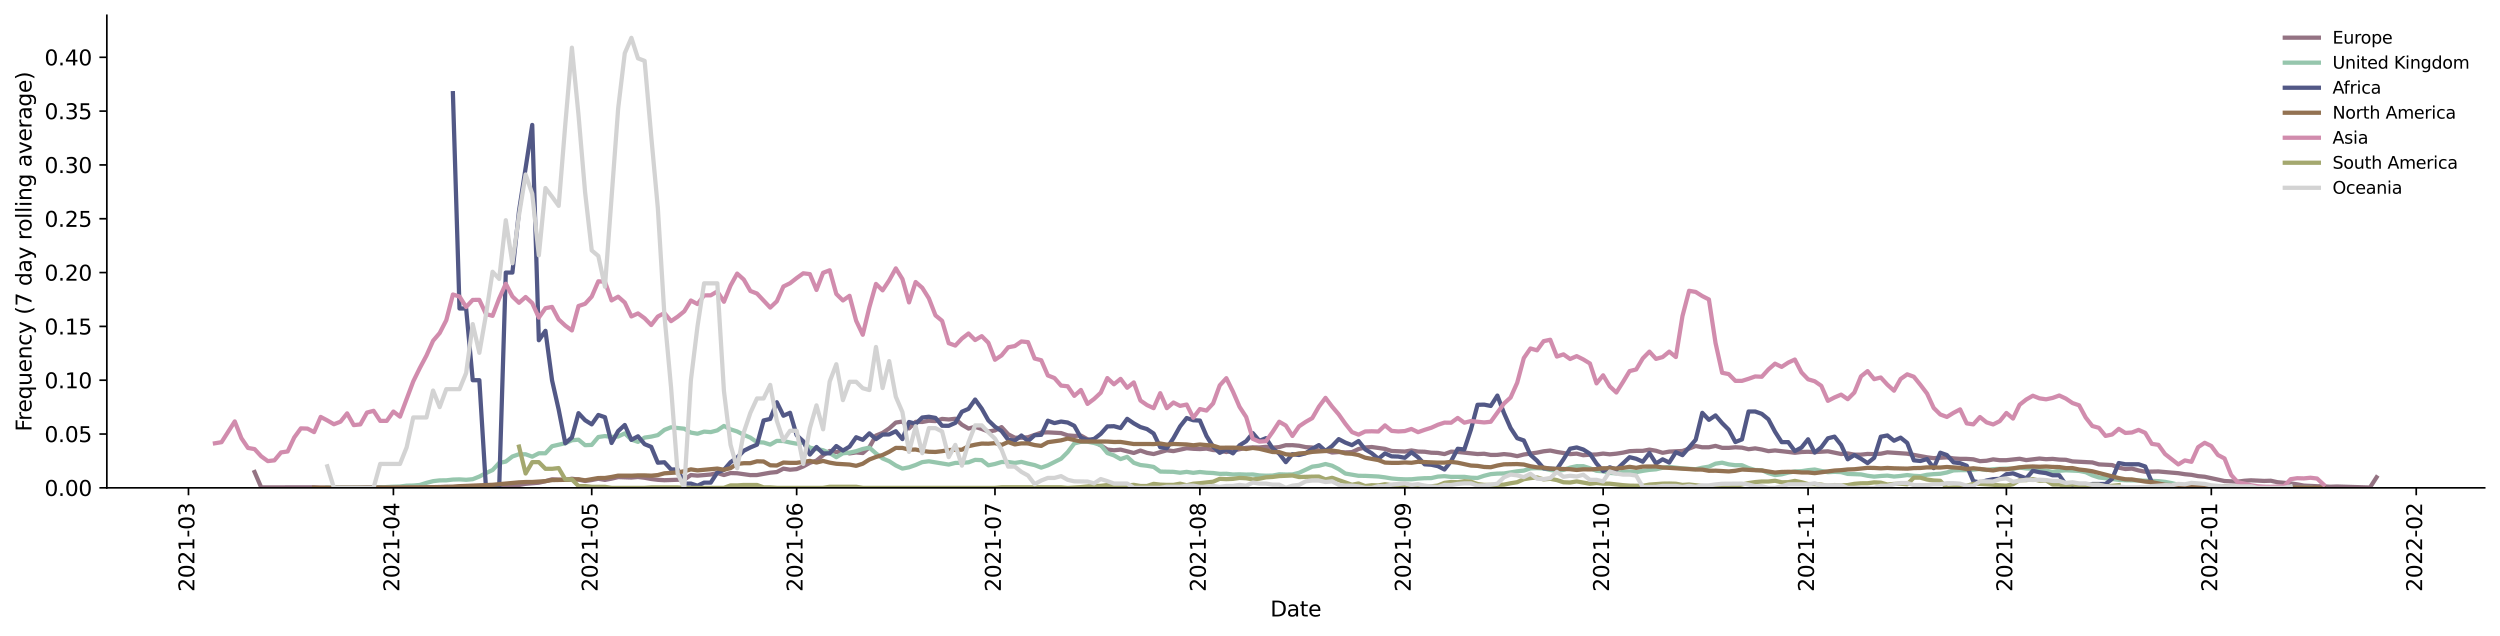 <?xml version="1.0" encoding="utf-8" standalone="no"?>
<!DOCTYPE svg PUBLIC "-//W3C//DTD SVG 1.1//EN"
  "http://www.w3.org/Graphics/SVG/1.1/DTD/svg11.dtd">
<svg height="298.621pt" version="1.1" viewBox="0 0 1173.344 298.621" width="1173.344pt" xmlns="http://www.w3.org/2000/svg" xmlns:xlink="http://www.w3.org/1999/xlink">
 <defs>
  <style type="text/css">*{stroke-linecap:butt;stroke-linejoin:round;}</style>
 </defs>
 <g id="figure_1">
  <g id="patch_1">
   <path d="M 0 298.621 
L 1173.344 298.621 
L 1173.344 0 
L 0 0 
z
" style="fill:#ffffff;"/>
  </g>
  <g id="axes_1">
   <g id="patch_2">
    <path d="M 50.144 228.96 
L 1166.144 228.96 
L 1166.144 7.2 
L 50.144 7.2 
z
" style="fill:#ffffff;"/>
   </g>
   <g id="matplotlib.axis_1">
    <g id="xtick_1">
     <g id="line2d_1">
      <defs>
       <path d="M 0 0 
L 0 3.5 
" id="m6d57f99c43" style="stroke:#000000;stroke-width:0.8;"/>
      </defs>
      <g>
       <use style="stroke:#000000;stroke-width:0.8;" x="88.461" xlink:href="#m6d57f99c43" y="228.96"/>
      </g>
     </g>
     <g id="text_1">
      <!-- 2021-03 -->
      <g transform="translate(91.22 277.743)rotate(-90)scale(0.1 -0.1)">
       <defs>
        <path d="M 1228 531 
L 3431 531 
L 3431 0 
L 469 0 
L 469 531 
Q 828 903 1448 1529 
Q 2069 2156 2228 2338 
Q 2531 2678 2651 2914 
Q 2772 3150 2772 3378 
Q 2772 3750 2511 3984 
Q 2250 4219 1831 4219 
Q 1534 4219 1204 4116 
Q 875 4013 500 3803 
L 500 4441 
Q 881 4594 1212 4672 
Q 1544 4750 1819 4750 
Q 2544 4750 2975 4387 
Q 3406 4025 3406 3419 
Q 3406 3131 3298 2873 
Q 3191 2616 2906 2266 
Q 2828 2175 2409 1742 
Q 1991 1309 1228 531 
z
" id="DejaVuSans-32" transform="scale(0.016)"/>
        <path d="M 2034 4250 
Q 1547 4250 1301 3770 
Q 1056 3291 1056 2328 
Q 1056 1369 1301 889 
Q 1547 409 2034 409 
Q 2525 409 2770 889 
Q 3016 1369 3016 2328 
Q 3016 3291 2770 3770 
Q 2525 4250 2034 4250 
z
M 2034 4750 
Q 2819 4750 3233 4129 
Q 3647 3509 3647 2328 
Q 3647 1150 3233 529 
Q 2819 -91 2034 -91 
Q 1250 -91 836 529 
Q 422 1150 422 2328 
Q 422 3509 836 4129 
Q 1250 4750 2034 4750 
z
" id="DejaVuSans-30" transform="scale(0.016)"/>
        <path d="M 794 531 
L 1825 531 
L 1825 4091 
L 703 3866 
L 703 4441 
L 1819 4666 
L 2450 4666 
L 2450 531 
L 3481 531 
L 3481 0 
L 794 0 
L 794 531 
z
" id="DejaVuSans-31" transform="scale(0.016)"/>
        <path d="M 313 2009 
L 1997 2009 
L 1997 1497 
L 313 1497 
L 313 2009 
z
" id="DejaVuSans-2d" transform="scale(0.016)"/>
        <path d="M 2597 2516 
Q 3050 2419 3304 2112 
Q 3559 1806 3559 1356 
Q 3559 666 3084 287 
Q 2609 -91 1734 -91 
Q 1441 -91 1130 -33 
Q 819 25 488 141 
L 488 750 
Q 750 597 1062 519 
Q 1375 441 1716 441 
Q 2309 441 2620 675 
Q 2931 909 2931 1356 
Q 2931 1769 2642 2001 
Q 2353 2234 1838 2234 
L 1294 2234 
L 1294 2753 
L 1863 2753 
Q 2328 2753 2575 2939 
Q 2822 3125 2822 3475 
Q 2822 3834 2567 4026 
Q 2313 4219 1838 4219 
Q 1578 4219 1281 4162 
Q 984 4106 628 3988 
L 628 4550 
Q 988 4650 1302 4700 
Q 1616 4750 1894 4750 
Q 2613 4750 3031 4423 
Q 3450 4097 3450 3541 
Q 3450 3153 3228 2886 
Q 3006 2619 2597 2516 
z
" id="DejaVuSans-33" transform="scale(0.016)"/>
       </defs>
       <use xlink:href="#DejaVuSans-32"/>
       <use x="63.623" xlink:href="#DejaVuSans-30"/>
       <use x="127.246" xlink:href="#DejaVuSans-32"/>
       <use x="190.869" xlink:href="#DejaVuSans-31"/>
       <use x="254.492" xlink:href="#DejaVuSans-2d"/>
       <use x="290.576" xlink:href="#DejaVuSans-30"/>
       <use x="354.199" xlink:href="#DejaVuSans-33"/>
      </g>
     </g>
    </g>
    <g id="xtick_2">
     <g id="line2d_2">
      <g>
       <use style="stroke:#000000;stroke-width:0.8;" x="184.641" xlink:href="#m6d57f99c43" y="228.96"/>
      </g>
     </g>
     <g id="text_2">
      <!-- 2021-04 -->
      <g transform="translate(187.4 277.743)rotate(-90)scale(0.1 -0.1)">
       <defs>
        <path d="M 2419 4116 
L 825 1625 
L 2419 1625 
L 2419 4116 
z
M 2253 4666 
L 3047 4666 
L 3047 1625 
L 3713 1625 
L 3713 1100 
L 3047 1100 
L 3047 0 
L 2419 0 
L 2419 1100 
L 313 1100 
L 313 1709 
L 2253 4666 
z
" id="DejaVuSans-34" transform="scale(0.016)"/>
       </defs>
       <use xlink:href="#DejaVuSans-32"/>
       <use x="63.623" xlink:href="#DejaVuSans-30"/>
       <use x="127.246" xlink:href="#DejaVuSans-32"/>
       <use x="190.869" xlink:href="#DejaVuSans-31"/>
       <use x="254.492" xlink:href="#DejaVuSans-2d"/>
       <use x="290.576" xlink:href="#DejaVuSans-30"/>
       <use x="354.199" xlink:href="#DejaVuSans-34"/>
      </g>
     </g>
    </g>
    <g id="xtick_3">
     <g id="line2d_3">
      <g>
       <use style="stroke:#000000;stroke-width:0.8;" x="277.718" xlink:href="#m6d57f99c43" y="228.96"/>
      </g>
     </g>
     <g id="text_3">
      <!-- 2021-05 -->
      <g transform="translate(280.478 277.743)rotate(-90)scale(0.1 -0.1)">
       <defs>
        <path d="M 691 4666 
L 3169 4666 
L 3169 4134 
L 1269 4134 
L 1269 2991 
Q 1406 3038 1543 3061 
Q 1681 3084 1819 3084 
Q 2600 3084 3056 2656 
Q 3513 2228 3513 1497 
Q 3513 744 3044 326 
Q 2575 -91 1722 -91 
Q 1428 -91 1123 -41 
Q 819 9 494 109 
L 494 744 
Q 775 591 1075 516 
Q 1375 441 1709 441 
Q 2250 441 2565 725 
Q 2881 1009 2881 1497 
Q 2881 1984 2565 2268 
Q 2250 2553 1709 2553 
Q 1456 2553 1204 2497 
Q 953 2441 691 2322 
L 691 4666 
z
" id="DejaVuSans-35" transform="scale(0.016)"/>
       </defs>
       <use xlink:href="#DejaVuSans-32"/>
       <use x="63.623" xlink:href="#DejaVuSans-30"/>
       <use x="127.246" xlink:href="#DejaVuSans-32"/>
       <use x="190.869" xlink:href="#DejaVuSans-31"/>
       <use x="254.492" xlink:href="#DejaVuSans-2d"/>
       <use x="290.576" xlink:href="#DejaVuSans-30"/>
       <use x="354.199" xlink:href="#DejaVuSans-35"/>
      </g>
     </g>
    </g>
    <g id="xtick_4">
     <g id="line2d_4">
      <g>
       <use style="stroke:#000000;stroke-width:0.8;" x="373.899" xlink:href="#m6d57f99c43" y="228.96"/>
      </g>
     </g>
     <g id="text_4">
      <!-- 2021-06 -->
      <g transform="translate(376.658 277.743)rotate(-90)scale(0.1 -0.1)">
       <defs>
        <path d="M 2113 2584 
Q 1688 2584 1439 2293 
Q 1191 2003 1191 1497 
Q 1191 994 1439 701 
Q 1688 409 2113 409 
Q 2538 409 2786 701 
Q 3034 994 3034 1497 
Q 3034 2003 2786 2293 
Q 2538 2584 2113 2584 
z
M 3366 4563 
L 3366 3988 
Q 3128 4100 2886 4159 
Q 2644 4219 2406 4219 
Q 1781 4219 1451 3797 
Q 1122 3375 1075 2522 
Q 1259 2794 1537 2939 
Q 1816 3084 2150 3084 
Q 2853 3084 3261 2657 
Q 3669 2231 3669 1497 
Q 3669 778 3244 343 
Q 2819 -91 2113 -91 
Q 1303 -91 875 529 
Q 447 1150 447 2328 
Q 447 3434 972 4092 
Q 1497 4750 2381 4750 
Q 2619 4750 2861 4703 
Q 3103 4656 3366 4563 
z
" id="DejaVuSans-36" transform="scale(0.016)"/>
       </defs>
       <use xlink:href="#DejaVuSans-32"/>
       <use x="63.623" xlink:href="#DejaVuSans-30"/>
       <use x="127.246" xlink:href="#DejaVuSans-32"/>
       <use x="190.869" xlink:href="#DejaVuSans-31"/>
       <use x="254.492" xlink:href="#DejaVuSans-2d"/>
       <use x="290.576" xlink:href="#DejaVuSans-30"/>
       <use x="354.199" xlink:href="#DejaVuSans-36"/>
      </g>
     </g>
    </g>
    <g id="xtick_5">
     <g id="line2d_5">
      <g>
       <use style="stroke:#000000;stroke-width:0.8;" x="466.976" xlink:href="#m6d57f99c43" y="228.96"/>
      </g>
     </g>
     <g id="text_5">
      <!-- 2021-07 -->
      <g transform="translate(469.735 277.743)rotate(-90)scale(0.1 -0.1)">
       <defs>
        <path d="M 525 4666 
L 3525 4666 
L 3525 4397 
L 1831 0 
L 1172 0 
L 2766 4134 
L 525 4134 
L 525 4666 
z
" id="DejaVuSans-37" transform="scale(0.016)"/>
       </defs>
       <use xlink:href="#DejaVuSans-32"/>
       <use x="63.623" xlink:href="#DejaVuSans-30"/>
       <use x="127.246" xlink:href="#DejaVuSans-32"/>
       <use x="190.869" xlink:href="#DejaVuSans-31"/>
       <use x="254.492" xlink:href="#DejaVuSans-2d"/>
       <use x="290.576" xlink:href="#DejaVuSans-30"/>
       <use x="354.199" xlink:href="#DejaVuSans-37"/>
      </g>
     </g>
    </g>
    <g id="xtick_6">
     <g id="line2d_6">
      <g>
       <use style="stroke:#000000;stroke-width:0.8;" x="563.156" xlink:href="#m6d57f99c43" y="228.96"/>
      </g>
     </g>
     <g id="text_6">
      <!-- 2021-08 -->
      <g transform="translate(565.916 277.743)rotate(-90)scale(0.1 -0.1)">
       <defs>
        <path d="M 2034 2216 
Q 1584 2216 1326 1975 
Q 1069 1734 1069 1313 
Q 1069 891 1326 650 
Q 1584 409 2034 409 
Q 2484 409 2743 651 
Q 3003 894 3003 1313 
Q 3003 1734 2745 1975 
Q 2488 2216 2034 2216 
z
M 1403 2484 
Q 997 2584 770 2862 
Q 544 3141 544 3541 
Q 544 4100 942 4425 
Q 1341 4750 2034 4750 
Q 2731 4750 3128 4425 
Q 3525 4100 3525 3541 
Q 3525 3141 3298 2862 
Q 3072 2584 2669 2484 
Q 3125 2378 3379 2068 
Q 3634 1759 3634 1313 
Q 3634 634 3220 271 
Q 2806 -91 2034 -91 
Q 1263 -91 848 271 
Q 434 634 434 1313 
Q 434 1759 690 2068 
Q 947 2378 1403 2484 
z
M 1172 3481 
Q 1172 3119 1398 2916 
Q 1625 2713 2034 2713 
Q 2441 2713 2670 2916 
Q 2900 3119 2900 3481 
Q 2900 3844 2670 4047 
Q 2441 4250 2034 4250 
Q 1625 4250 1398 4047 
Q 1172 3844 1172 3481 
z
" id="DejaVuSans-38" transform="scale(0.016)"/>
       </defs>
       <use xlink:href="#DejaVuSans-32"/>
       <use x="63.623" xlink:href="#DejaVuSans-30"/>
       <use x="127.246" xlink:href="#DejaVuSans-32"/>
       <use x="190.869" xlink:href="#DejaVuSans-31"/>
       <use x="254.492" xlink:href="#DejaVuSans-2d"/>
       <use x="290.576" xlink:href="#DejaVuSans-30"/>
       <use x="354.199" xlink:href="#DejaVuSans-38"/>
      </g>
     </g>
    </g>
    <g id="xtick_7">
     <g id="line2d_7">
      <g>
       <use style="stroke:#000000;stroke-width:0.8;" x="659.336" xlink:href="#m6d57f99c43" y="228.96"/>
      </g>
     </g>
     <g id="text_7">
      <!-- 2021-09 -->
      <g transform="translate(662.096 277.743)rotate(-90)scale(0.1 -0.1)">
       <defs>
        <path d="M 703 97 
L 703 672 
Q 941 559 1184 500 
Q 1428 441 1663 441 
Q 2288 441 2617 861 
Q 2947 1281 2994 2138 
Q 2813 1869 2534 1725 
Q 2256 1581 1919 1581 
Q 1219 1581 811 2004 
Q 403 2428 403 3163 
Q 403 3881 828 4315 
Q 1253 4750 1959 4750 
Q 2769 4750 3195 4129 
Q 3622 3509 3622 2328 
Q 3622 1225 3098 567 
Q 2575 -91 1691 -91 
Q 1453 -91 1209 -44 
Q 966 3 703 97 
z
M 1959 2075 
Q 2384 2075 2632 2365 
Q 2881 2656 2881 3163 
Q 2881 3666 2632 3958 
Q 2384 4250 1959 4250 
Q 1534 4250 1286 3958 
Q 1038 3666 1038 3163 
Q 1038 2656 1286 2365 
Q 1534 2075 1959 2075 
z
" id="DejaVuSans-39" transform="scale(0.016)"/>
       </defs>
       <use xlink:href="#DejaVuSans-32"/>
       <use x="63.623" xlink:href="#DejaVuSans-30"/>
       <use x="127.246" xlink:href="#DejaVuSans-32"/>
       <use x="190.869" xlink:href="#DejaVuSans-31"/>
       <use x="254.492" xlink:href="#DejaVuSans-2d"/>
       <use x="290.576" xlink:href="#DejaVuSans-30"/>
       <use x="354.199" xlink:href="#DejaVuSans-39"/>
      </g>
     </g>
    </g>
    <g id="xtick_8">
     <g id="line2d_8">
      <g>
       <use style="stroke:#000000;stroke-width:0.8;" x="752.414" xlink:href="#m6d57f99c43" y="228.96"/>
      </g>
     </g>
     <g id="text_8">
      <!-- 2021-10 -->
      <g transform="translate(755.173 277.743)rotate(-90)scale(0.1 -0.1)">
       <use xlink:href="#DejaVuSans-32"/>
       <use x="63.623" xlink:href="#DejaVuSans-30"/>
       <use x="127.246" xlink:href="#DejaVuSans-32"/>
       <use x="190.869" xlink:href="#DejaVuSans-31"/>
       <use x="254.492" xlink:href="#DejaVuSans-2d"/>
       <use x="290.576" xlink:href="#DejaVuSans-31"/>
       <use x="354.199" xlink:href="#DejaVuSans-30"/>
      </g>
     </g>
    </g>
    <g id="xtick_9">
     <g id="line2d_9">
      <g>
       <use style="stroke:#000000;stroke-width:0.8;" x="848.594" xlink:href="#m6d57f99c43" y="228.96"/>
      </g>
     </g>
     <g id="text_9">
      <!-- 2021-11 -->
      <g transform="translate(851.354 277.743)rotate(-90)scale(0.1 -0.1)">
       <use xlink:href="#DejaVuSans-32"/>
       <use x="63.623" xlink:href="#DejaVuSans-30"/>
       <use x="127.246" xlink:href="#DejaVuSans-32"/>
       <use x="190.869" xlink:href="#DejaVuSans-31"/>
       <use x="254.492" xlink:href="#DejaVuSans-2d"/>
       <use x="290.576" xlink:href="#DejaVuSans-31"/>
       <use x="354.199" xlink:href="#DejaVuSans-31"/>
      </g>
     </g>
    </g>
    <g id="xtick_10">
     <g id="line2d_10">
      <g>
       <use style="stroke:#000000;stroke-width:0.8;" x="941.672" xlink:href="#m6d57f99c43" y="228.96"/>
      </g>
     </g>
     <g id="text_10">
      <!-- 2021-12 -->
      <g transform="translate(944.431 277.743)rotate(-90)scale(0.1 -0.1)">
       <use xlink:href="#DejaVuSans-32"/>
       <use x="63.623" xlink:href="#DejaVuSans-30"/>
       <use x="127.246" xlink:href="#DejaVuSans-32"/>
       <use x="190.869" xlink:href="#DejaVuSans-31"/>
       <use x="254.492" xlink:href="#DejaVuSans-2d"/>
       <use x="290.576" xlink:href="#DejaVuSans-31"/>
       <use x="354.199" xlink:href="#DejaVuSans-32"/>
      </g>
     </g>
    </g>
    <g id="xtick_11">
     <g id="line2d_11">
      <g>
       <use style="stroke:#000000;stroke-width:0.8;" x="1037.852" xlink:href="#m6d57f99c43" y="228.96"/>
      </g>
     </g>
     <g id="text_11">
      <!-- 2022-01 -->
      <g transform="translate(1040.611 277.743)rotate(-90)scale(0.1 -0.1)">
       <use xlink:href="#DejaVuSans-32"/>
       <use x="63.623" xlink:href="#DejaVuSans-30"/>
       <use x="127.246" xlink:href="#DejaVuSans-32"/>
       <use x="190.869" xlink:href="#DejaVuSans-32"/>
       <use x="254.492" xlink:href="#DejaVuSans-2d"/>
       <use x="290.576" xlink:href="#DejaVuSans-30"/>
       <use x="354.199" xlink:href="#DejaVuSans-31"/>
      </g>
     </g>
    </g>
    <g id="xtick_12">
     <g id="line2d_12">
      <g>
       <use style="stroke:#000000;stroke-width:0.8;" x="1134.032" xlink:href="#m6d57f99c43" y="228.96"/>
      </g>
     </g>
     <g id="text_12">
      <!-- 2022-02 -->
      <g transform="translate(1136.791 277.743)rotate(-90)scale(0.1 -0.1)">
       <use xlink:href="#DejaVuSans-32"/>
       <use x="63.623" xlink:href="#DejaVuSans-30"/>
       <use x="127.246" xlink:href="#DejaVuSans-32"/>
       <use x="190.869" xlink:href="#DejaVuSans-32"/>
       <use x="254.492" xlink:href="#DejaVuSans-2d"/>
       <use x="290.576" xlink:href="#DejaVuSans-30"/>
       <use x="354.199" xlink:href="#DejaVuSans-32"/>
      </g>
     </g>
    </g>
    <g id="text_13">
     <!-- Date -->
     <g transform="translate(596.193 289.341)scale(0.1 -0.1)">
      <defs>
       <path d="M 1259 4147 
L 1259 519 
L 2022 519 
Q 2988 519 3436 956 
Q 3884 1394 3884 2338 
Q 3884 3275 3436 3711 
Q 2988 4147 2022 4147 
L 1259 4147 
z
M 628 4666 
L 1925 4666 
Q 3281 4666 3915 4102 
Q 4550 3538 4550 2338 
Q 4550 1131 3912 565 
Q 3275 0 1925 0 
L 628 0 
L 628 4666 
z
" id="DejaVuSans-44" transform="scale(0.016)"/>
       <path d="M 2194 1759 
Q 1497 1759 1228 1600 
Q 959 1441 959 1056 
Q 959 750 1161 570 
Q 1363 391 1709 391 
Q 2188 391 2477 730 
Q 2766 1069 2766 1631 
L 2766 1759 
L 2194 1759 
z
M 3341 1997 
L 3341 0 
L 2766 0 
L 2766 531 
Q 2569 213 2275 61 
Q 1981 -91 1556 -91 
Q 1019 -91 701 211 
Q 384 513 384 1019 
Q 384 1609 779 1909 
Q 1175 2209 1959 2209 
L 2766 2209 
L 2766 2266 
Q 2766 2663 2505 2880 
Q 2244 3097 1772 3097 
Q 1472 3097 1187 3025 
Q 903 2953 641 2809 
L 641 3341 
Q 956 3463 1253 3523 
Q 1550 3584 1831 3584 
Q 2591 3584 2966 3190 
Q 3341 2797 3341 1997 
z
" id="DejaVuSans-61" transform="scale(0.016)"/>
       <path d="M 1172 4494 
L 1172 3500 
L 2356 3500 
L 2356 3053 
L 1172 3053 
L 1172 1153 
Q 1172 725 1289 603 
Q 1406 481 1766 481 
L 2356 481 
L 2356 0 
L 1766 0 
Q 1100 0 847 248 
Q 594 497 594 1153 
L 594 3053 
L 172 3053 
L 172 3500 
L 594 3500 
L 594 4494 
L 1172 4494 
z
" id="DejaVuSans-74" transform="scale(0.016)"/>
       <path d="M 3597 1894 
L 3597 1613 
L 953 1613 
Q 991 1019 1311 708 
Q 1631 397 2203 397 
Q 2534 397 2845 478 
Q 3156 559 3463 722 
L 3463 178 
Q 3153 47 2828 -22 
Q 2503 -91 2169 -91 
Q 1331 -91 842 396 
Q 353 884 353 1716 
Q 353 2575 817 3079 
Q 1281 3584 2069 3584 
Q 2775 3584 3186 3129 
Q 3597 2675 3597 1894 
z
M 3022 2063 
Q 3016 2534 2758 2815 
Q 2500 3097 2075 3097 
Q 1594 3097 1305 2825 
Q 1016 2553 972 2059 
L 3022 2063 
z
" id="DejaVuSans-65" transform="scale(0.016)"/>
      </defs>
      <use xlink:href="#DejaVuSans-44"/>
      <use x="77.002" xlink:href="#DejaVuSans-61"/>
      <use x="138.281" xlink:href="#DejaVuSans-74"/>
      <use x="177.49" xlink:href="#DejaVuSans-65"/>
     </g>
    </g>
   </g>
   <g id="matplotlib.axis_2">
    <g id="ytick_1">
     <g id="line2d_13">
      <defs>
       <path d="M 0 0 
L -3.5 0 
" id="m92a882a1f2" style="stroke:#000000;stroke-width:0.8;"/>
      </defs>
      <g>
       <use style="stroke:#000000;stroke-width:0.8;" x="50.144" xlink:href="#m92a882a1f2" y="228.96"/>
      </g>
     </g>
     <g id="text_14">
      <!-- 0.00 -->
      <g transform="translate(20.878 232.759)scale(0.1 -0.1)">
       <defs>
        <path d="M 684 794 
L 1344 794 
L 1344 0 
L 684 0 
L 684 794 
z
" id="DejaVuSans-2e" transform="scale(0.016)"/>
       </defs>
       <use xlink:href="#DejaVuSans-30"/>
       <use x="63.623" xlink:href="#DejaVuSans-2e"/>
       <use x="95.41" xlink:href="#DejaVuSans-30"/>
       <use x="159.033" xlink:href="#DejaVuSans-30"/>
      </g>
     </g>
    </g>
    <g id="ytick_2">
     <g id="line2d_14">
      <g>
       <use style="stroke:#000000;stroke-width:0.8;" x="50.144" xlink:href="#m92a882a1f2" y="203.701"/>
      </g>
     </g>
     <g id="text_15">
      <!-- 0.05 -->
      <g transform="translate(20.878 207.5)scale(0.1 -0.1)">
       <use xlink:href="#DejaVuSans-30"/>
       <use x="63.623" xlink:href="#DejaVuSans-2e"/>
       <use x="95.41" xlink:href="#DejaVuSans-30"/>
       <use x="159.033" xlink:href="#DejaVuSans-35"/>
      </g>
     </g>
    </g>
    <g id="ytick_3">
     <g id="line2d_15">
      <g>
       <use style="stroke:#000000;stroke-width:0.8;" x="50.144" xlink:href="#m92a882a1f2" y="178.442"/>
      </g>
     </g>
     <g id="text_16">
      <!-- 0.10 -->
      <g transform="translate(20.878 182.241)scale(0.1 -0.1)">
       <use xlink:href="#DejaVuSans-30"/>
       <use x="63.623" xlink:href="#DejaVuSans-2e"/>
       <use x="95.41" xlink:href="#DejaVuSans-31"/>
       <use x="159.033" xlink:href="#DejaVuSans-30"/>
      </g>
     </g>
    </g>
    <g id="ytick_4">
     <g id="line2d_16">
      <g>
       <use style="stroke:#000000;stroke-width:0.8;" x="50.144" xlink:href="#m92a882a1f2" y="153.183"/>
      </g>
     </g>
     <g id="text_17">
      <!-- 0.15 -->
      <g transform="translate(20.878 156.982)scale(0.1 -0.1)">
       <use xlink:href="#DejaVuSans-30"/>
       <use x="63.623" xlink:href="#DejaVuSans-2e"/>
       <use x="95.41" xlink:href="#DejaVuSans-31"/>
       <use x="159.033" xlink:href="#DejaVuSans-35"/>
      </g>
     </g>
    </g>
    <g id="ytick_5">
     <g id="line2d_17">
      <g>
       <use style="stroke:#000000;stroke-width:0.8;" x="50.144" xlink:href="#m92a882a1f2" y="127.924"/>
      </g>
     </g>
     <g id="text_18">
      <!-- 0.20 -->
      <g transform="translate(20.878 131.723)scale(0.1 -0.1)">
       <use xlink:href="#DejaVuSans-30"/>
       <use x="63.623" xlink:href="#DejaVuSans-2e"/>
       <use x="95.41" xlink:href="#DejaVuSans-32"/>
       <use x="159.033" xlink:href="#DejaVuSans-30"/>
      </g>
     </g>
    </g>
    <g id="ytick_6">
     <g id="line2d_18">
      <g>
       <use style="stroke:#000000;stroke-width:0.8;" x="50.144" xlink:href="#m92a882a1f2" y="102.665"/>
      </g>
     </g>
     <g id="text_19">
      <!-- 0.25 -->
      <g transform="translate(20.878 106.464)scale(0.1 -0.1)">
       <use xlink:href="#DejaVuSans-30"/>
       <use x="63.623" xlink:href="#DejaVuSans-2e"/>
       <use x="95.41" xlink:href="#DejaVuSans-32"/>
       <use x="159.033" xlink:href="#DejaVuSans-35"/>
      </g>
     </g>
    </g>
    <g id="ytick_7">
     <g id="line2d_19">
      <g>
       <use style="stroke:#000000;stroke-width:0.8;" x="50.144" xlink:href="#m92a882a1f2" y="77.405"/>
      </g>
     </g>
     <g id="text_20">
      <!-- 0.30 -->
      <g transform="translate(20.878 81.205)scale(0.1 -0.1)">
       <use xlink:href="#DejaVuSans-30"/>
       <use x="63.623" xlink:href="#DejaVuSans-2e"/>
       <use x="95.41" xlink:href="#DejaVuSans-33"/>
       <use x="159.033" xlink:href="#DejaVuSans-30"/>
      </g>
     </g>
    </g>
    <g id="ytick_8">
     <g id="line2d_20">
      <g>
       <use style="stroke:#000000;stroke-width:0.8;" x="50.144" xlink:href="#m92a882a1f2" y="52.146"/>
      </g>
     </g>
     <g id="text_21">
      <!-- 0.35 -->
      <g transform="translate(20.878 55.946)scale(0.1 -0.1)">
       <use xlink:href="#DejaVuSans-30"/>
       <use x="63.623" xlink:href="#DejaVuSans-2e"/>
       <use x="95.41" xlink:href="#DejaVuSans-33"/>
       <use x="159.033" xlink:href="#DejaVuSans-35"/>
      </g>
     </g>
    </g>
    <g id="ytick_9">
     <g id="line2d_21">
      <g>
       <use style="stroke:#000000;stroke-width:0.8;" x="50.144" xlink:href="#m92a882a1f2" y="26.887"/>
      </g>
     </g>
     <g id="text_22">
      <!-- 0.40 -->
      <g transform="translate(20.878 30.686)scale(0.1 -0.1)">
       <use xlink:href="#DejaVuSans-30"/>
       <use x="63.623" xlink:href="#DejaVuSans-2e"/>
       <use x="95.41" xlink:href="#DejaVuSans-34"/>
       <use x="159.033" xlink:href="#DejaVuSans-30"/>
      </g>
     </g>
    </g>
    <g id="text_23">
     <!-- Frequency (7 day rolling average) -->
     <g transform="translate(14.798 202.529)rotate(-90)scale(0.1 -0.1)">
      <defs>
       <path d="M 628 4666 
L 3309 4666 
L 3309 4134 
L 1259 4134 
L 1259 2759 
L 3109 2759 
L 3109 2228 
L 1259 2228 
L 1259 0 
L 628 0 
L 628 4666 
z
" id="DejaVuSans-46" transform="scale(0.016)"/>
       <path d="M 2631 2963 
Q 2534 3019 2420 3045 
Q 2306 3072 2169 3072 
Q 1681 3072 1420 2755 
Q 1159 2438 1159 1844 
L 1159 0 
L 581 0 
L 581 3500 
L 1159 3500 
L 1159 2956 
Q 1341 3275 1631 3429 
Q 1922 3584 2338 3584 
Q 2397 3584 2469 3576 
Q 2541 3569 2628 3553 
L 2631 2963 
z
" id="DejaVuSans-72" transform="scale(0.016)"/>
       <path d="M 947 1747 
Q 947 1113 1208 752 
Q 1469 391 1925 391 
Q 2381 391 2643 752 
Q 2906 1113 2906 1747 
Q 2906 2381 2643 2742 
Q 2381 3103 1925 3103 
Q 1469 3103 1208 2742 
Q 947 2381 947 1747 
z
M 2906 525 
Q 2725 213 2448 61 
Q 2172 -91 1784 -91 
Q 1150 -91 751 415 
Q 353 922 353 1747 
Q 353 2572 751 3078 
Q 1150 3584 1784 3584 
Q 2172 3584 2448 3432 
Q 2725 3281 2906 2969 
L 2906 3500 
L 3481 3500 
L 3481 -1331 
L 2906 -1331 
L 2906 525 
z
" id="DejaVuSans-71" transform="scale(0.016)"/>
       <path d="M 544 1381 
L 544 3500 
L 1119 3500 
L 1119 1403 
Q 1119 906 1312 657 
Q 1506 409 1894 409 
Q 2359 409 2629 706 
Q 2900 1003 2900 1516 
L 2900 3500 
L 3475 3500 
L 3475 0 
L 2900 0 
L 2900 538 
Q 2691 219 2414 64 
Q 2138 -91 1772 -91 
Q 1169 -91 856 284 
Q 544 659 544 1381 
z
M 1991 3584 
L 1991 3584 
z
" id="DejaVuSans-75" transform="scale(0.016)"/>
       <path d="M 3513 2113 
L 3513 0 
L 2938 0 
L 2938 2094 
Q 2938 2591 2744 2837 
Q 2550 3084 2163 3084 
Q 1697 3084 1428 2787 
Q 1159 2491 1159 1978 
L 1159 0 
L 581 0 
L 581 3500 
L 1159 3500 
L 1159 2956 
Q 1366 3272 1645 3428 
Q 1925 3584 2291 3584 
Q 2894 3584 3203 3211 
Q 3513 2838 3513 2113 
z
" id="DejaVuSans-6e" transform="scale(0.016)"/>
       <path d="M 3122 3366 
L 3122 2828 
Q 2878 2963 2633 3030 
Q 2388 3097 2138 3097 
Q 1578 3097 1268 2742 
Q 959 2388 959 1747 
Q 959 1106 1268 751 
Q 1578 397 2138 397 
Q 2388 397 2633 464 
Q 2878 531 3122 666 
L 3122 134 
Q 2881 22 2623 -34 
Q 2366 -91 2075 -91 
Q 1284 -91 818 406 
Q 353 903 353 1747 
Q 353 2603 823 3093 
Q 1294 3584 2113 3584 
Q 2378 3584 2631 3529 
Q 2884 3475 3122 3366 
z
" id="DejaVuSans-63" transform="scale(0.016)"/>
       <path d="M 2059 -325 
Q 1816 -950 1584 -1140 
Q 1353 -1331 966 -1331 
L 506 -1331 
L 506 -850 
L 844 -850 
Q 1081 -850 1212 -737 
Q 1344 -625 1503 -206 
L 1606 56 
L 191 3500 
L 800 3500 
L 1894 763 
L 2988 3500 
L 3597 3500 
L 2059 -325 
z
" id="DejaVuSans-79" transform="scale(0.016)"/>
       <path id="DejaVuSans-20" transform="scale(0.016)"/>
       <path d="M 1984 4856 
Q 1566 4138 1362 3434 
Q 1159 2731 1159 2009 
Q 1159 1288 1364 580 
Q 1569 -128 1984 -844 
L 1484 -844 
Q 1016 -109 783 600 
Q 550 1309 550 2009 
Q 550 2706 781 3412 
Q 1013 4119 1484 4856 
L 1984 4856 
z
" id="DejaVuSans-28" transform="scale(0.016)"/>
       <path d="M 2906 2969 
L 2906 4863 
L 3481 4863 
L 3481 0 
L 2906 0 
L 2906 525 
Q 2725 213 2448 61 
Q 2172 -91 1784 -91 
Q 1150 -91 751 415 
Q 353 922 353 1747 
Q 353 2572 751 3078 
Q 1150 3584 1784 3584 
Q 2172 3584 2448 3432 
Q 2725 3281 2906 2969 
z
M 947 1747 
Q 947 1113 1208 752 
Q 1469 391 1925 391 
Q 2381 391 2643 752 
Q 2906 1113 2906 1747 
Q 2906 2381 2643 2742 
Q 2381 3103 1925 3103 
Q 1469 3103 1208 2742 
Q 947 2381 947 1747 
z
" id="DejaVuSans-64" transform="scale(0.016)"/>
       <path d="M 1959 3097 
Q 1497 3097 1228 2736 
Q 959 2375 959 1747 
Q 959 1119 1226 758 
Q 1494 397 1959 397 
Q 2419 397 2687 759 
Q 2956 1122 2956 1747 
Q 2956 2369 2687 2733 
Q 2419 3097 1959 3097 
z
M 1959 3584 
Q 2709 3584 3137 3096 
Q 3566 2609 3566 1747 
Q 3566 888 3137 398 
Q 2709 -91 1959 -91 
Q 1206 -91 779 398 
Q 353 888 353 1747 
Q 353 2609 779 3096 
Q 1206 3584 1959 3584 
z
" id="DejaVuSans-6f" transform="scale(0.016)"/>
       <path d="M 603 4863 
L 1178 4863 
L 1178 0 
L 603 0 
L 603 4863 
z
" id="DejaVuSans-6c" transform="scale(0.016)"/>
       <path d="M 603 3500 
L 1178 3500 
L 1178 0 
L 603 0 
L 603 3500 
z
M 603 4863 
L 1178 4863 
L 1178 4134 
L 603 4134 
L 603 4863 
z
" id="DejaVuSans-69" transform="scale(0.016)"/>
       <path d="M 2906 1791 
Q 2906 2416 2648 2759 
Q 2391 3103 1925 3103 
Q 1463 3103 1205 2759 
Q 947 2416 947 1791 
Q 947 1169 1205 825 
Q 1463 481 1925 481 
Q 2391 481 2648 825 
Q 2906 1169 2906 1791 
z
M 3481 434 
Q 3481 -459 3084 -895 
Q 2688 -1331 1869 -1331 
Q 1566 -1331 1297 -1286 
Q 1028 -1241 775 -1147 
L 775 -588 
Q 1028 -725 1275 -790 
Q 1522 -856 1778 -856 
Q 2344 -856 2625 -561 
Q 2906 -266 2906 331 
L 2906 616 
Q 2728 306 2450 153 
Q 2172 0 1784 0 
Q 1141 0 747 490 
Q 353 981 353 1791 
Q 353 2603 747 3093 
Q 1141 3584 1784 3584 
Q 2172 3584 2450 3431 
Q 2728 3278 2906 2969 
L 2906 3500 
L 3481 3500 
L 3481 434 
z
" id="DejaVuSans-67" transform="scale(0.016)"/>
       <path d="M 191 3500 
L 800 3500 
L 1894 563 
L 2988 3500 
L 3597 3500 
L 2284 0 
L 1503 0 
L 191 3500 
z
" id="DejaVuSans-76" transform="scale(0.016)"/>
       <path d="M 513 4856 
L 1013 4856 
Q 1481 4119 1714 3412 
Q 1947 2706 1947 2009 
Q 1947 1309 1714 600 
Q 1481 -109 1013 -844 
L 513 -844 
Q 928 -128 1133 580 
Q 1338 1288 1338 2009 
Q 1338 2731 1133 3434 
Q 928 4138 513 4856 
z
" id="DejaVuSans-29" transform="scale(0.016)"/>
      </defs>
      <use xlink:href="#DejaVuSans-46"/>
      <use x="50.27" xlink:href="#DejaVuSans-72"/>
      <use x="89.133" xlink:href="#DejaVuSans-65"/>
      <use x="150.656" xlink:href="#DejaVuSans-71"/>
      <use x="214.133" xlink:href="#DejaVuSans-75"/>
      <use x="277.512" xlink:href="#DejaVuSans-65"/>
      <use x="339.035" xlink:href="#DejaVuSans-6e"/>
      <use x="402.414" xlink:href="#DejaVuSans-63"/>
      <use x="457.395" xlink:href="#DejaVuSans-79"/>
      <use x="516.574" xlink:href="#DejaVuSans-20"/>
      <use x="548.361" xlink:href="#DejaVuSans-28"/>
      <use x="587.375" xlink:href="#DejaVuSans-37"/>
      <use x="650.998" xlink:href="#DejaVuSans-20"/>
      <use x="682.785" xlink:href="#DejaVuSans-64"/>
      <use x="746.262" xlink:href="#DejaVuSans-61"/>
      <use x="807.541" xlink:href="#DejaVuSans-79"/>
      <use x="866.721" xlink:href="#DejaVuSans-20"/>
      <use x="898.508" xlink:href="#DejaVuSans-72"/>
      <use x="937.371" xlink:href="#DejaVuSans-6f"/>
      <use x="998.553" xlink:href="#DejaVuSans-6c"/>
      <use x="1026.336" xlink:href="#DejaVuSans-6c"/>
      <use x="1054.119" xlink:href="#DejaVuSans-69"/>
      <use x="1081.902" xlink:href="#DejaVuSans-6e"/>
      <use x="1145.281" xlink:href="#DejaVuSans-67"/>
      <use x="1208.758" xlink:href="#DejaVuSans-20"/>
      <use x="1240.545" xlink:href="#DejaVuSans-61"/>
      <use x="1301.824" xlink:href="#DejaVuSans-76"/>
      <use x="1361.004" xlink:href="#DejaVuSans-65"/>
      <use x="1422.527" xlink:href="#DejaVuSans-72"/>
      <use x="1463.641" xlink:href="#DejaVuSans-61"/>
      <use x="1524.92" xlink:href="#DejaVuSans-67"/>
      <use x="1588.396" xlink:href="#DejaVuSans-65"/>
      <use x="1649.92" xlink:href="#DejaVuSans-29"/>
     </g>
    </g>
   </g>
   <g id="line2d_22">
    <path clip-path="url(#p5fcd4b79cd)" d="M 119.487 221.541 
L 122.589 228.758 
L 147.41 228.712 
L 150.512 228.925 
L 169.128 228.848 
L 172.23 228.683 
L 187.743 228.625 
L 190.846 228.764 
L 193.949 228.764 
L 197.051 228.642 
L 203.256 228.634 
L 209.462 228.492 
L 212.564 228.614 
L 215.667 228.453 
L 221.872 228.483 
L 228.077 228.315 
L 231.18 228.465 
L 240.487 227.852 
L 243.59 227.614 
L 246.693 227.074 
L 252.898 226.548 
L 256 225.852 
L 259.103 224.954 
L 265.308 225.215 
L 268.411 224.686 
L 271.513 225.099 
L 274.616 225.738 
L 277.718 225.291 
L 280.821 224.698 
L 283.924 225.232 
L 287.026 224.649 
L 290.129 223.923 
L 296.334 224.131 
L 299.436 223.874 
L 302.539 224.234 
L 305.642 224.812 
L 308.744 225.194 
L 311.847 225.371 
L 321.155 225.07 
L 324.257 222.954 
L 327.36 223.233 
L 333.565 222.7 
L 336.668 221.989 
L 339.77 222.951 
L 342.873 222.021 
L 345.975 222.118 
L 352.18 222.987 
L 355.283 222.952 
L 361.488 221.855 
L 364.591 221.543 
L 367.693 219.948 
L 370.796 220.453 
L 373.899 220.167 
L 377.001 218.917 
L 380.104 217.21 
L 383.206 216.188 
L 386.309 213.646 
L 389.411 211.656 
L 392.514 212.166 
L 395.617 211.847 
L 398.719 212.806 
L 401.822 212.343 
L 404.924 212.628 
L 408.027 209.909 
L 411.13 204.431 
L 414.232 203.166 
L 417.335 201.087 
L 420.437 198.321 
L 423.54 197.848 
L 426.642 201.05 
L 429.745 197.996 
L 432.848 198.047 
L 435.95 197.463 
L 439.053 197.629 
L 442.155 196.611 
L 445.258 196.874 
L 448.361 196.547 
L 451.463 199.341 
L 454.566 201.132 
L 457.668 200.33 
L 460.771 201.33 
L 463.874 202.535 
L 466.976 202.017 
L 470.079 200.464 
L 473.181 203.829 
L 476.284 205.444 
L 479.386 205.436 
L 482.489 205.229 
L 488.694 203.033 
L 491.797 202.923 
L 498.002 203.254 
L 501.105 204.329 
L 504.207 204.594 
L 507.31 204.448 
L 510.412 206.168 
L 513.515 207.22 
L 516.617 209.027 
L 519.72 210.987 
L 522.823 211.335 
L 525.925 211.023 
L 532.13 212.606 
L 535.233 211.456 
L 538.336 212.539 
L 541.438 213.103 
L 547.643 211.333 
L 550.746 211.729 
L 556.951 210.365 
L 560.054 210.633 
L 563.156 210.767 
L 566.259 210.539 
L 569.361 211.224 
L 572.464 211.376 
L 575.567 212.155 
L 584.874 210.175 
L 587.977 209.962 
L 591.08 210.01 
L 594.182 209.714 
L 597.285 210.14 
L 600.387 209.823 
L 603.49 208.952 
L 606.592 208.93 
L 609.695 209.209 
L 612.798 209.849 
L 615.9 210.029 
L 619.003 211.5 
L 622.105 211.465 
L 625.208 212.384 
L 628.311 212.151 
L 631.413 212.324 
L 634.516 212.194 
L 637.618 210.752 
L 640.721 210.016 
L 643.823 209.797 
L 650.029 210.681 
L 653.131 211.66 
L 659.336 211.921 
L 662.439 211.418 
L 665.542 211.931 
L 668.644 212.022 
L 671.747 212.479 
L 674.849 212.572 
L 677.952 213.123 
L 681.055 211.991 
L 684.157 212.112 
L 693.465 213.101 
L 696.567 212.959 
L 699.67 213.527 
L 702.773 213.498 
L 705.875 213.125 
L 708.978 213.438 
L 712.08 214.096 
L 715.183 213.316 
L 721.388 212.444 
L 724.491 211.804 
L 727.593 211.463 
L 730.696 212.114 
L 736.901 213.134 
L 740.004 212.911 
L 743.106 213.652 
L 746.209 213.392 
L 749.311 213.299 
L 752.414 212.88 
L 755.517 213.231 
L 758.619 212.927 
L 761.722 212.443 
L 764.824 211.756 
L 767.927 211.617 
L 771.029 211.595 
L 774.132 211.022 
L 777.235 211.569 
L 780.337 212.523 
L 783.44 211.962 
L 789.645 211.659 
L 792.748 210.551 
L 795.85 209.323 
L 798.953 209.932 
L 802.055 209.918 
L 805.158 209.271 
L 808.261 210.191 
L 811.363 210.206 
L 814.466 209.92 
L 817.568 210.099 
L 820.671 210.836 
L 823.773 210.438 
L 826.876 210.975 
L 829.979 211.736 
L 833.081 211.41 
L 839.286 212.107 
L 842.389 212.504 
L 845.492 212.139 
L 848.594 212.032 
L 851.697 212.197 
L 857.902 211.81 
L 864.107 213.086 
L 867.21 212.822 
L 870.312 213.374 
L 873.415 213.378 
L 876.517 213.051 
L 879.62 213.141 
L 882.723 212.947 
L 885.825 212.292 
L 895.133 212.937 
L 904.441 214.638 
L 907.543 215.033 
L 913.748 214.645 
L 916.851 215.154 
L 919.954 215.364 
L 923.056 215.377 
L 926.159 215.577 
L 929.261 216.438 
L 932.364 216.25 
L 935.467 215.6 
L 938.569 215.989 
L 941.672 215.977 
L 947.877 215.315 
L 950.979 215.949 
L 957.185 215.212 
L 960.287 215.516 
L 963.39 215.371 
L 966.492 215.706 
L 969.595 215.798 
L 972.698 216.56 
L 982.005 217.036 
L 985.108 217.951 
L 991.313 218.274 
L 994.416 219.477 
L 997.518 220.129 
L 1000.621 219.929 
L 1003.723 220.789 
L 1006.826 221.407 
L 1013.031 221.274 
L 1019.236 221.827 
L 1022.339 222.081 
L 1025.441 222.567 
L 1028.544 222.858 
L 1031.647 223.469 
L 1034.749 223.758 
L 1044.057 225.767 
L 1050.262 226.047 
L 1053.365 225.641 
L 1056.467 225.43 
L 1062.673 225.719 
L 1065.775 225.626 
L 1068.878 226.311 
L 1075.083 226.89 
L 1078.185 227.324 
L 1081.288 227.912 
L 1087.493 228.208 
L 1090.596 228.269 
L 1093.698 228.451 
L 1096.801 228.338 
L 1112.314 228.806 
L 1115.416 223.995 
L 1115.416 223.995 
" style="fill:none;stroke:#947383;stroke-linecap:square;stroke-width:2;"/>
   </g>
   <g id="line2d_23">
    <path clip-path="url(#p5fcd4b79cd)" d="M 153.615 228.863 
L 159.82 228.922 
L 175.333 228.905 
L 184.641 228.441 
L 187.743 228.36 
L 190.846 227.94 
L 193.949 227.883 
L 197.051 227.613 
L 200.154 226.624 
L 203.256 225.829 
L 206.359 225.466 
L 209.462 225.432 
L 212.564 225.082 
L 215.667 224.991 
L 218.769 225.184 
L 221.872 224.902 
L 224.974 223.664 
L 228.077 222.043 
L 231.18 220.615 
L 234.282 217.281 
L 237.385 216.635 
L 240.487 214.251 
L 243.59 213.177 
L 246.693 213.209 
L 249.795 214.325 
L 252.898 212.748 
L 256 212.749 
L 259.103 209.424 
L 265.308 208.01 
L 268.411 206.63 
L 271.513 206.365 
L 274.616 208.936 
L 277.718 208.808 
L 280.821 205.107 
L 283.924 204.661 
L 287.026 205.076 
L 290.129 204.858 
L 293.231 203.408 
L 296.334 206.318 
L 299.436 207.383 
L 302.539 205.373 
L 305.642 204.921 
L 308.744 204.213 
L 311.847 201.753 
L 314.949 200.55 
L 321.155 201.208 
L 324.257 203.04 
L 327.36 203.57 
L 330.462 202.576 
L 333.565 202.804 
L 336.668 201.997 
L 339.77 199.914 
L 342.873 201.507 
L 345.975 202.501 
L 349.078 204.074 
L 352.18 205.392 
L 355.283 207.53 
L 358.386 207.687 
L 361.488 208.671 
L 364.591 206.922 
L 367.693 206.996 
L 370.796 207.683 
L 373.899 208.239 
L 377.001 207.607 
L 380.104 210.113 
L 386.309 211.31 
L 389.411 212.65 
L 392.514 214.583 
L 395.617 212.737 
L 398.719 212.452 
L 401.822 211.767 
L 404.924 210.726 
L 408.027 210.083 
L 411.13 212.806 
L 414.232 215.162 
L 417.335 216.471 
L 420.437 218.469 
L 423.54 219.925 
L 426.642 219.328 
L 429.745 218.237 
L 432.848 216.889 
L 435.95 216.499 
L 445.258 218.039 
L 448.361 217.268 
L 451.463 217.208 
L 454.566 216.99 
L 457.668 215.825 
L 460.771 215.964 
L 463.874 218.391 
L 466.976 217.756 
L 470.079 216.838 
L 473.181 216.827 
L 476.284 217.276 
L 479.386 216.783 
L 482.489 217.599 
L 485.592 218.29 
L 488.694 219.477 
L 491.797 218.405 
L 498.002 215.297 
L 501.105 212.2 
L 504.207 208.132 
L 507.31 207.342 
L 510.412 207.317 
L 513.515 207.903 
L 516.617 208.886 
L 519.72 212.636 
L 522.823 213.738 
L 525.925 215.463 
L 529.028 214.419 
L 532.13 217.216 
L 535.233 218.259 
L 538.336 218.608 
L 541.438 219.143 
L 544.541 221.328 
L 550.746 221.452 
L 553.849 221.87 
L 556.951 221.464 
L 560.054 221.926 
L 563.156 221.52 
L 566.259 221.854 
L 569.361 221.995 
L 572.464 222.41 
L 575.567 222.35 
L 578.669 222.694 
L 581.772 222.609 
L 584.874 222.739 
L 587.977 222.679 
L 591.08 223.134 
L 594.182 223.268 
L 597.285 223.196 
L 600.387 222.614 
L 603.49 222.709 
L 606.592 222.679 
L 609.695 221.899 
L 615.9 219.011 
L 619.003 218.602 
L 622.105 217.782 
L 625.208 218.574 
L 628.311 220.176 
L 631.413 222.247 
L 637.618 223.317 
L 640.721 223.335 
L 646.926 223.639 
L 650.029 224.043 
L 653.131 224.562 
L 656.234 224.826 
L 659.336 224.958 
L 662.439 224.947 
L 665.542 224.624 
L 668.644 224.437 
L 671.747 224.393 
L 674.849 223.683 
L 677.952 223.479 
L 681.055 223.825 
L 687.26 223.802 
L 690.362 224.21 
L 693.465 224.318 
L 696.567 223.292 
L 699.67 222.523 
L 702.773 222.278 
L 705.875 222.212 
L 712.08 221.204 
L 715.183 220.87 
L 718.286 219.828 
L 721.388 219.718 
L 724.491 219.876 
L 727.593 220.591 
L 730.696 220.948 
L 733.798 220.552 
L 736.901 219.477 
L 740.004 218.786 
L 743.106 218.792 
L 746.209 219.772 
L 749.311 220.971 
L 752.414 221.206 
L 755.517 221.949 
L 758.619 222.177 
L 761.722 221.453 
L 764.824 221.282 
L 767.927 221.599 
L 771.029 220.992 
L 774.132 220.522 
L 777.235 220.27 
L 780.337 219.54 
L 783.44 219.103 
L 789.645 219.859 
L 795.85 220.226 
L 798.953 219.512 
L 802.055 219.019 
L 805.158 217.621 
L 808.261 217.16 
L 811.363 217.944 
L 814.466 218.345 
L 817.568 218.346 
L 820.671 219.697 
L 823.773 220.599 
L 826.876 220.681 
L 829.979 222.022 
L 833.081 222.97 
L 836.184 222.629 
L 839.286 221.832 
L 842.389 221.27 
L 845.492 221.143 
L 848.594 220.665 
L 851.697 220.359 
L 854.799 221.044 
L 857.902 221.61 
L 861.004 221.448 
L 864.107 221.591 
L 867.21 222.423 
L 873.415 222.662 
L 876.517 223.296 
L 879.62 223.7 
L 882.723 223.398 
L 885.825 223.226 
L 888.928 223.658 
L 892.03 223.383 
L 895.133 222.96 
L 898.235 223.326 
L 901.338 223.477 
L 904.441 222.829 
L 907.543 222.533 
L 910.646 222.361 
L 913.748 221.756 
L 916.851 220.779 
L 919.954 220.663 
L 923.056 220.669 
L 926.159 220.444 
L 929.261 220.104 
L 932.364 220.599 
L 935.467 220.199 
L 941.672 219.917 
L 944.774 220.027 
L 947.877 219.443 
L 950.979 219.859 
L 954.082 220.002 
L 957.185 220.636 
L 960.287 220.91 
L 963.39 221.485 
L 966.492 220.948 
L 969.595 220.742 
L 975.8 221.017 
L 978.903 221.616 
L 982.005 223.078 
L 985.108 224.099 
L 991.313 224.843 
L 994.416 225.212 
L 997.518 225.388 
L 1003.723 225.494 
L 1013.031 225.818 
L 1016.134 226.163 
L 1019.236 226.737 
L 1022.339 227.512 
L 1034.749 228.302 
L 1040.954 228.382 
L 1047.16 228.607 
L 1071.98 228.911 
L 1084.391 228.921 
L 1084.391 228.921 
" style="fill:none;stroke:#96c6ad;stroke-linecap:square;stroke-width:2;"/>
   </g>
   <g id="line2d_24">
    <path clip-path="url(#p5fcd4b79cd)" d="M 212.564 43.727 
L 215.667 144.763 
L 218.769 144.763 
L 221.872 178.442 
L 224.974 178.442 
L 228.077 228.96 
L 234.282 228.96 
L 237.385 127.924 
L 240.487 127.924 
L 243.59 99.056 
L 249.795 58.642 
L 252.898 159.678 
L 256 155.285 
L 259.103 178.539 
L 262.205 192.228 
L 265.308 208.043 
L 268.411 205.312 
L 271.513 193.918 
L 274.616 197.235 
L 277.718 199.161 
L 280.821 194.768 
L 283.924 195.815 
L 287.026 207.905 
L 290.129 202.308 
L 293.231 199.471 
L 296.334 206.453 
L 299.436 204.769 
L 302.539 208.465 
L 305.642 209.733 
L 308.744 217.163 
L 311.847 216.966 
L 314.949 220.334 
L 318.052 220.334 
L 321.155 226.959 
L 324.257 226.959 
L 327.36 227.96 
L 330.462 226.516 
L 333.565 226.516 
L 336.668 221.762 
L 339.77 220.514 
L 342.873 216.922 
L 345.975 214.757 
L 349.078 211.566 
L 352.18 210.006 
L 355.283 208.696 
L 358.386 197.335 
L 361.488 196.626 
L 364.591 188.794 
L 367.693 195.109 
L 370.796 193.743 
L 373.899 204.272 
L 377.001 207.114 
L 380.104 213.325 
L 383.206 209.793 
L 386.309 212.814 
L 389.411 212.748 
L 392.514 209.345 
L 395.617 211.467 
L 398.719 209.635 
L 401.822 205.22 
L 404.924 206.411 
L 408.027 203.395 
L 411.13 206.085 
L 414.232 203.947 
L 417.335 203.895 
L 420.437 202.403 
L 423.54 206.073 
L 426.642 198.054 
L 429.745 198.91 
L 432.848 195.958 
L 435.95 195.596 
L 439.053 196.137 
L 442.155 199.815 
L 445.258 199.856 
L 448.361 198.488 
L 451.463 193.235 
L 454.566 191.896 
L 457.668 187.521 
L 460.771 191.804 
L 463.874 197.312 
L 466.976 200.267 
L 470.079 202.316 
L 473.181 206.406 
L 476.284 206.81 
L 479.386 204.408 
L 482.489 207.018 
L 485.592 204.257 
L 488.694 204.073 
L 491.797 197.453 
L 494.899 198.574 
L 498.002 197.856 
L 501.105 198.303 
L 504.207 199.855 
L 507.31 205.378 
L 510.412 206.521 
L 513.515 206 
L 516.617 203.611 
L 519.72 200.135 
L 522.823 200.032 
L 525.925 200.888 
L 529.028 196.575 
L 532.13 198.697 
L 535.233 200.436 
L 538.336 201.382 
L 541.438 203.46 
L 544.541 209.9 
L 547.643 210.368 
L 550.746 205.643 
L 553.849 200.132 
L 556.951 196.199 
L 560.054 197.23 
L 563.156 197.385 
L 566.259 204.634 
L 569.361 209.637 
L 572.464 212.526 
L 575.567 211.061 
L 578.669 212.775 
L 581.772 208.998 
L 584.874 207.086 
L 587.977 203.297 
L 591.08 206.913 
L 594.182 205.646 
L 597.285 210.431 
L 600.387 212.93 
L 603.49 216.902 
L 606.592 213.164 
L 609.695 213.549 
L 612.798 212.743 
L 615.9 210.627 
L 619.003 208.891 
L 622.105 211.641 
L 625.208 209.343 
L 628.311 206.102 
L 631.413 207.721 
L 634.516 208.925 
L 637.618 206.996 
L 640.721 210.89 
L 643.823 212.741 
L 646.926 215.331 
L 650.029 212.791 
L 653.131 214.182 
L 656.234 214.284 
L 659.336 214.852 
L 662.439 212.274 
L 665.542 214.62 
L 668.644 217.919 
L 671.747 218.121 
L 674.849 218.786 
L 677.952 220.348 
L 681.055 216.419 
L 684.157 210.627 
L 687.26 210.953 
L 690.362 201.594 
L 693.465 189.98 
L 696.567 189.912 
L 699.67 190.522 
L 702.773 185.658 
L 705.875 193.869 
L 708.978 200.885 
L 712.08 205.657 
L 715.183 206.714 
L 718.286 213.45 
L 721.388 216.231 
L 724.491 219.823 
L 727.593 219.937 
L 730.696 220.174 
L 733.798 215.582 
L 736.901 210.604 
L 740.004 210 
L 743.106 210.985 
L 746.209 212.965 
L 749.311 217.558 
L 752.414 221.086 
L 755.517 219.317 
L 758.619 220.416 
L 764.824 214.578 
L 767.927 215.315 
L 771.029 216.692 
L 774.132 212.65 
L 777.235 217.508 
L 780.337 215.583 
L 783.44 217.091 
L 786.542 212.234 
L 789.645 213.617 
L 795.85 206.4 
L 798.953 193.77 
L 802.055 197.051 
L 805.158 194.974 
L 808.261 198.582 
L 811.363 201.684 
L 814.466 207.464 
L 817.568 206.227 
L 820.671 193.133 
L 823.773 193.133 
L 826.876 194.241 
L 829.979 196.792 
L 833.081 202.621 
L 836.184 207.497 
L 839.286 207.497 
L 842.389 211.707 
L 845.492 210.063 
L 848.594 206.177 
L 851.697 212.395 
L 854.799 209.931 
L 857.902 205.721 
L 861.004 204.928 
L 864.107 208.814 
L 867.21 215.55 
L 870.312 213.557 
L 873.415 215.302 
L 876.517 217.339 
L 879.62 214.875 
L 882.723 204.969 
L 885.825 204.375 
L 888.928 206.839 
L 892.03 205.415 
L 895.133 207.879 
L 898.235 216.043 
L 901.338 216.358 
L 904.441 215.448 
L 907.543 219.701 
L 910.646 212.484 
L 913.748 213.57 
L 916.851 217.002 
L 919.954 217.391 
L 923.056 218.589 
L 926.159 225.806 
L 929.261 226.462 
L 932.364 225.52 
L 935.467 224.9 
L 938.569 224.745 
L 941.672 222.562 
L 944.774 222.148 
L 950.979 224.514 
L 954.082 220.95 
L 957.185 221.632 
L 960.287 222.046 
L 963.39 223.067 
L 966.492 223.067 
L 969.595 227.459 
L 972.698 228.96 
L 975.8 228.96 
L 978.903 227.738 
L 982.005 227.164 
L 988.21 227.164 
L 991.313 224.758 
L 994.416 217.32 
L 997.518 217.894 
L 1003.723 217.894 
L 1006.826 218.934 
L 1009.929 226.282 
L 1009.929 226.282 
" style="fill:none;stroke:#525886;stroke-linecap:square;stroke-width:2;"/>
   </g>
   <g id="line2d_25">
    <path clip-path="url(#p5fcd4b79cd)" d="M 147.41 228.863 
L 156.718 228.904 
L 172.23 228.848 
L 206.359 228.65 
L 212.564 228.42 
L 215.667 228.177 
L 231.18 227.532 
L 243.59 226.38 
L 246.693 226.23 
L 249.795 226.215 
L 256 225.816 
L 259.103 225.329 
L 265.308 225.201 
L 271.513 224.948 
L 274.616 225.429 
L 280.821 224.361 
L 283.924 224.342 
L 287.026 223.854 
L 290.129 223.236 
L 296.334 223.264 
L 299.436 223.12 
L 302.539 223.123 
L 305.642 223.248 
L 308.744 222.966 
L 311.847 222.14 
L 318.052 221.74 
L 321.155 221.168 
L 324.257 220.293 
L 327.36 220.765 
L 336.668 219.922 
L 339.77 220.467 
L 342.873 219.697 
L 345.975 217.723 
L 349.078 217.408 
L 352.18 217.385 
L 355.283 216.516 
L 358.386 216.594 
L 361.488 218.379 
L 364.591 218.483 
L 367.693 217.091 
L 370.796 217.238 
L 373.899 217.232 
L 380.104 216.316 
L 383.206 217.088 
L 386.309 216.327 
L 389.411 217.138 
L 392.514 217.669 
L 398.719 218.031 
L 401.822 218.629 
L 404.924 217.635 
L 408.027 215.665 
L 411.13 214.466 
L 414.232 213.549 
L 417.335 212.041 
L 420.437 210.212 
L 423.54 210.233 
L 426.642 211.057 
L 429.745 210.982 
L 432.848 211.619 
L 435.95 212.025 
L 439.053 212.121 
L 442.155 211.752 
L 445.258 211.234 
L 448.361 211.064 
L 451.463 211.074 
L 454.566 209.412 
L 457.668 208.724 
L 460.771 208.189 
L 463.874 208.254 
L 466.976 207.975 
L 470.079 208.82 
L 473.181 207.459 
L 476.284 208.579 
L 479.386 208.091 
L 482.489 208.127 
L 485.592 208.884 
L 488.694 209.281 
L 491.797 207.547 
L 498.002 206.667 
L 501.105 205.829 
L 507.31 207.206 
L 519.72 207.244 
L 522.823 207.447 
L 525.925 207.411 
L 532.13 208.4 
L 538.336 208.372 
L 541.438 208.42 
L 544.541 208.16 
L 547.643 208.691 
L 550.746 208.371 
L 556.951 208.598 
L 560.054 208.98 
L 563.156 208.62 
L 569.361 209.17 
L 572.464 210.131 
L 578.669 210.104 
L 581.772 210.181 
L 584.874 210.734 
L 587.977 210.23 
L 591.08 210.635 
L 597.285 212.148 
L 600.387 212.207 
L 603.49 213.216 
L 606.592 213.455 
L 609.695 212.82 
L 612.798 212.617 
L 615.9 212.083 
L 625.208 211.466 
L 628.311 211.916 
L 631.413 212.795 
L 634.516 212.98 
L 637.618 213.557 
L 640.721 214.815 
L 646.926 215.93 
L 650.029 217.114 
L 653.131 217.24 
L 656.234 217.247 
L 659.336 217.051 
L 662.439 217.208 
L 665.542 216.737 
L 674.849 217.129 
L 677.952 217.113 
L 681.055 216.792 
L 684.157 217.161 
L 690.362 218.502 
L 693.465 218.658 
L 696.567 219.163 
L 699.67 219.286 
L 702.773 218.486 
L 705.875 217.923 
L 712.08 217.802 
L 715.183 218.019 
L 718.286 218.833 
L 721.388 219.348 
L 724.491 219.472 
L 727.593 219.956 
L 736.901 220.206 
L 740.004 220.576 
L 743.106 220.263 
L 746.209 220.325 
L 749.311 220.142 
L 752.414 219.765 
L 755.517 219.779 
L 758.619 219.909 
L 761.722 219.591 
L 764.824 219.094 
L 767.927 219.575 
L 771.029 218.986 
L 777.235 218.931 
L 780.337 219.397 
L 795.85 220.345 
L 798.953 220.398 
L 802.055 220.957 
L 805.158 220.911 
L 811.363 221.262 
L 814.466 220.956 
L 817.568 220.366 
L 826.876 220.825 
L 833.081 221.787 
L 836.184 221.509 
L 839.286 221.428 
L 842.389 221.489 
L 845.492 221.737 
L 848.594 221.749 
L 851.697 222.069 
L 861.004 220.84 
L 864.107 220.667 
L 867.21 220.334 
L 870.312 220.232 
L 876.517 219.57 
L 879.62 219.626 
L 882.723 219.822 
L 885.825 219.624 
L 888.928 219.793 
L 895.133 219.951 
L 898.235 219.689 
L 901.338 219.64 
L 904.441 219.353 
L 910.646 219.434 
L 913.748 219.17 
L 919.954 219.599 
L 923.056 220.137 
L 926.159 219.769 
L 935.467 220.799 
L 938.569 220.173 
L 941.672 220.251 
L 947.877 219.341 
L 950.979 219.051 
L 954.082 218.933 
L 957.185 219.063 
L 960.287 218.952 
L 963.39 219.152 
L 966.492 219.206 
L 969.595 219.704 
L 972.698 219.691 
L 975.8 220.363 
L 978.903 220.705 
L 982.005 221.186 
L 994.416 224.375 
L 997.518 224.935 
L 1000.621 225.016 
L 1006.826 226.022 
L 1009.929 226.268 
L 1016.134 227.551 
L 1028.544 228.074 
L 1031.647 228.01 
L 1047.16 228.457 
L 1053.365 228.566 
L 1056.467 228.531 
L 1065.775 228.752 
L 1090.596 228.879 
L 1090.596 228.879 
" style="fill:none;stroke:#937252;stroke-linecap:square;stroke-width:2;"/>
   </g>
   <g id="line2d_26">
    <path clip-path="url(#p5fcd4b79cd)" d="M 100.871 208.048 
L 103.974 207.531 
L 110.179 197.789 
L 113.281 205.631 
L 116.384 210.23 
L 119.487 210.779 
L 122.589 214.159 
L 125.692 216.415 
L 128.794 216.054 
L 131.897 212.339 
L 134.999 211.888 
L 138.102 205.305 
L 141.205 201.05 
L 144.307 201.164 
L 147.41 202.801 
L 150.512 195.681 
L 153.615 197.321 
L 156.718 199.115 
L 159.82 197.904 
L 162.923 194.011 
L 166.025 199.521 
L 169.128 199.186 
L 172.23 193.633 
L 175.333 192.813 
L 178.436 197.534 
L 181.538 197.52 
L 184.641 193.156 
L 187.743 195.539 
L 193.949 179.025 
L 197.051 172.708 
L 200.154 166.884 
L 203.256 159.946 
L 206.359 156.305 
L 209.462 150.278 
L 212.564 138.229 
L 215.667 139.181 
L 218.769 144.083 
L 221.872 140.756 
L 224.974 140.747 
L 228.077 147.391 
L 231.18 148.238 
L 234.282 140.084 
L 237.385 133.182 
L 240.487 139.142 
L 243.59 142.11 
L 246.693 139.394 
L 249.795 142.252 
L 252.898 149.057 
L 256 144.65 
L 259.103 144.049 
L 262.205 149.936 
L 265.308 152.824 
L 268.411 155.091 
L 271.513 143.627 
L 274.616 142.579 
L 277.718 139.198 
L 280.821 132.042 
L 283.924 132.225 
L 287.026 140.995 
L 290.129 139.247 
L 293.231 142 
L 296.334 148.514 
L 299.436 147.099 
L 302.539 149.377 
L 305.642 152.556 
L 308.744 148.541 
L 311.847 146.936 
L 314.949 150.716 
L 318.052 148.631 
L 321.155 146.104 
L 324.257 141.044 
L 327.36 142.702 
L 330.462 138.636 
L 333.565 138.609 
L 336.668 136.768 
L 339.77 141.627 
L 342.873 134.01 
L 345.975 128.407 
L 349.078 131.189 
L 352.18 136.564 
L 355.283 137.762 
L 361.488 144.356 
L 364.591 141.418 
L 367.693 134.464 
L 370.796 132.936 
L 373.899 130.503 
L 377.001 128.27 
L 380.104 128.654 
L 383.206 136.079 
L 386.309 128.035 
L 389.411 126.855 
L 392.514 137.973 
L 395.617 141.016 
L 398.719 138.837 
L 401.822 150.541 
L 404.924 157.106 
L 408.027 144.204 
L 411.13 133.262 
L 414.232 136.262 
L 417.335 131.575 
L 420.437 125.962 
L 423.54 130.983 
L 426.642 141.926 
L 429.745 132.366 
L 432.848 135.075 
L 435.95 140.02 
L 439.053 148.019 
L 442.155 150.579 
L 445.258 161.058 
L 448.361 162.193 
L 451.463 158.916 
L 454.566 156.518 
L 457.668 159.593 
L 460.771 157.777 
L 463.874 160.867 
L 466.976 168.848 
L 470.079 166.792 
L 473.181 163.007 
L 476.284 162.411 
L 479.386 160.259 
L 482.489 160.579 
L 485.592 168.275 
L 488.694 169.071 
L 491.797 176.209 
L 494.899 177.434 
L 498.002 180.974 
L 501.105 181.3 
L 504.207 185.785 
L 507.31 183.025 
L 510.412 189.567 
L 513.515 187.226 
L 516.617 184.317 
L 519.72 177.446 
L 522.823 180.354 
L 525.925 177.823 
L 529.028 181.987 
L 532.13 179.485 
L 535.233 187.971 
L 538.336 190.121 
L 541.438 191.564 
L 544.541 184.54 
L 547.643 191.567 
L 550.746 188.92 
L 553.849 190.498 
L 556.951 189.869 
L 560.054 196.056 
L 563.156 191.991 
L 566.259 192.692 
L 569.361 189.342 
L 572.464 180.885 
L 575.567 177.502 
L 578.669 183.807 
L 581.772 190.961 
L 584.874 195.722 
L 587.977 205.966 
L 591.08 207.256 
L 594.182 207.057 
L 597.285 202.72 
L 600.387 197.938 
L 603.49 199.727 
L 606.592 204.603 
L 609.695 200.092 
L 612.798 198.012 
L 615.9 196.232 
L 619.003 190.859 
L 622.105 186.736 
L 625.208 190.837 
L 628.311 194.481 
L 631.413 198.883 
L 634.516 202.776 
L 637.618 204.001 
L 640.721 202.505 
L 643.823 202.414 
L 646.926 202.522 
L 650.029 199.65 
L 653.131 202.225 
L 656.234 202.498 
L 659.336 202.316 
L 662.439 201.324 
L 665.542 202.831 
L 668.644 201.729 
L 671.747 200.766 
L 674.849 199.358 
L 677.952 198.349 
L 681.055 198.398 
L 684.157 196.158 
L 687.26 198.384 
L 690.362 197.63 
L 696.567 198.264 
L 699.67 197.945 
L 705.875 189.394 
L 708.978 186.563 
L 712.08 179.628 
L 715.183 168.055 
L 718.286 163.55 
L 721.388 164.414 
L 724.491 160.115 
L 727.593 159.462 
L 730.696 167.341 
L 733.798 166.32 
L 736.901 168.494 
L 740.004 167.146 
L 743.106 168.697 
L 746.209 170.593 
L 749.311 179.933 
L 752.414 176.146 
L 755.517 181.327 
L 758.619 184.221 
L 761.722 179.306 
L 764.824 174.169 
L 767.927 173.395 
L 771.029 168.195 
L 774.132 165.034 
L 777.235 168.433 
L 780.337 167.589 
L 783.44 165.034 
L 786.542 167.569 
L 789.645 148.347 
L 792.748 136.478 
L 795.85 137.017 
L 798.953 138.958 
L 802.055 140.547 
L 805.158 160.95 
L 808.261 174.958 
L 811.363 175.58 
L 814.466 178.743 
L 817.568 178.756 
L 820.671 177.785 
L 823.773 176.682 
L 826.876 176.825 
L 829.979 173.378 
L 833.081 170.678 
L 836.184 172.195 
L 839.286 170.181 
L 842.389 168.745 
L 845.492 174.764 
L 848.594 178.011 
L 851.697 178.939 
L 854.799 181.072 
L 857.902 188.132 
L 861.004 186.536 
L 864.107 185.218 
L 867.21 187.349 
L 870.312 184.235 
L 873.415 176.654 
L 876.517 174.186 
L 879.62 177.946 
L 882.723 177.18 
L 885.825 180.551 
L 888.928 183.361 
L 892.03 177.86 
L 895.133 175.685 
L 898.235 176.817 
L 901.338 180.642 
L 904.441 184.723 
L 907.543 191.451 
L 910.646 194.522 
L 913.748 195.683 
L 916.851 193.768 
L 919.954 192.141 
L 923.056 198.707 
L 926.159 199.175 
L 929.261 195.721 
L 932.364 198.226 
L 935.467 199.207 
L 938.569 197.645 
L 941.672 193.818 
L 944.774 196.444 
L 947.877 189.963 
L 950.979 187.513 
L 954.082 185.736 
L 957.185 186.961 
L 960.287 187.407 
L 963.39 186.754 
L 966.492 185.625 
L 969.595 187.074 
L 972.698 189.161 
L 975.8 190.231 
L 978.903 195.962 
L 982.005 199.94 
L 985.108 200.804 
L 988.21 204.593 
L 991.313 203.923 
L 994.416 201.279 
L 997.518 203.203 
L 1000.621 202.978 
L 1003.723 201.765 
L 1006.826 203.144 
L 1009.929 208.32 
L 1013.031 208.791 
L 1016.134 213.099 
L 1022.339 217.958 
L 1025.441 216.089 
L 1028.544 216.745 
L 1031.647 209.873 
L 1034.749 207.82 
L 1037.852 209.318 
L 1040.954 213.536 
L 1044.057 215.175 
L 1047.16 222.909 
L 1050.262 226.341 
L 1053.365 226.985 
L 1056.467 227.743 
L 1059.57 228.235 
L 1062.673 228.447 
L 1065.775 228.499 
L 1071.98 228.25 
L 1075.083 224.899 
L 1078.185 224.436 
L 1081.288 224.526 
L 1084.391 224.221 
L 1087.493 224.596 
L 1090.596 227.447 
L 1090.596 227.447 
" style="fill:none;stroke:#d18cad;stroke-linecap:square;stroke-width:2;"/>
   </g>
   <g id="line2d_27">
    <path clip-path="url(#p5fcd4b79cd)" d="M 243.59 209.595 
L 246.693 222.224 
L 249.795 216.907 
L 252.898 216.907 
L 256 220.034 
L 259.103 220.034 
L 262.205 219.681 
L 265.308 224.998 
L 268.411 224.998 
L 271.513 228.145 
L 274.616 228.145 
L 277.718 228.499 
L 283.924 228.499 
L 287.026 228.96 
L 302.539 228.96 
L 305.642 228.765 
L 318.052 228.765 
L 321.155 228.96 
L 339.77 228.96 
L 342.873 227.825 
L 345.975 227.825 
L 349.078 227.613 
L 355.283 227.613 
L 358.386 228.748 
L 361.488 228.748 
L 364.591 228.96 
L 386.309 228.96 
L 389.411 228.467 
L 401.822 228.467 
L 404.924 228.96 
L 466.976 228.96 
L 470.079 228.704 
L 498.002 228.688 
L 501.105 228.96 
L 507.31 228.613 
L 513.515 228.023 
L 516.617 228.023 
L 519.72 227.651 
L 525.925 228.106 
L 532.13 227.567 
L 535.233 228.091 
L 538.336 228.091 
L 541.438 227.09 
L 544.541 227.459 
L 547.643 227.574 
L 550.746 227.574 
L 553.849 227.002 
L 556.951 227.749 
L 560.054 227.024 
L 563.156 226.784 
L 569.361 226.085 
L 572.464 224.734 
L 575.567 224.875 
L 578.669 224.75 
L 581.772 224.311 
L 584.874 224.469 
L 587.977 225.011 
L 591.08 224.659 
L 594.182 224.027 
L 597.285 223.848 
L 600.387 223.443 
L 606.592 223.167 
L 609.695 223.888 
L 615.9 223.715 
L 619.003 223.674 
L 622.105 225.015 
L 625.208 224.251 
L 634.516 227.513 
L 637.618 226.914 
L 640.721 228.124 
L 643.823 227.728 
L 646.926 227.825 
L 650.029 227.266 
L 653.131 227.675 
L 656.234 227.535 
L 659.336 227.797 
L 662.439 227.639 
L 665.542 228.17 
L 668.644 228.112 
L 671.747 228.252 
L 674.849 227.884 
L 677.952 226.619 
L 681.055 226.216 
L 684.157 226.317 
L 687.26 225.834 
L 690.362 226.053 
L 693.465 227.166 
L 696.567 227.572 
L 702.773 227.57 
L 705.875 227.448 
L 708.978 226.812 
L 712.08 226.311 
L 715.183 224.913 
L 718.286 224.394 
L 721.388 224.062 
L 724.491 225.008 
L 727.593 224.727 
L 730.696 225.323 
L 733.798 226.339 
L 736.901 226.464 
L 740.004 225.942 
L 746.209 227.046 
L 749.311 226.689 
L 752.414 226.984 
L 755.517 227.012 
L 761.722 227.702 
L 764.824 227.93 
L 771.029 228.004 
L 774.132 227.441 
L 780.337 226.991 
L 783.44 226.95 
L 786.542 227.034 
L 789.645 227.598 
L 792.748 227.393 
L 802.055 228.441 
L 805.158 228.19 
L 808.261 228.709 
L 811.363 228.709 
L 817.568 227.403 
L 820.671 226.718 
L 823.773 226.263 
L 826.876 225.985 
L 829.979 225.985 
L 833.081 225.635 
L 836.184 226.343 
L 839.286 226.309 
L 842.389 225.697 
L 845.492 226.322 
L 848.594 227.191 
L 851.697 227.241 
L 854.799 227.45 
L 857.902 227.995 
L 861.004 227.656 
L 864.107 227.818 
L 867.21 227.671 
L 870.312 227.087 
L 873.415 226.831 
L 876.517 226.818 
L 879.62 226.4 
L 882.723 226.532 
L 885.825 227.396 
L 888.928 227.123 
L 892.03 227.029 
L 895.133 227.298 
L 898.235 224.191 
L 901.338 224.191 
L 904.441 225.066 
L 907.543 225.512 
L 910.646 225.662 
L 913.748 228.96 
L 919.954 228.542 
L 923.056 228 
L 926.159 227.096 
L 929.261 227.096 
L 935.467 227.513 
L 938.569 227.806 
L 941.672 227.943 
L 944.774 227.265 
L 947.877 225.351 
L 950.979 225.351 
L 954.082 224.853 
L 957.185 225.62 
L 960.287 225.49 
L 963.39 227.403 
L 966.492 227.403 
L 969.595 228.152 
L 972.698 227.317 
L 975.8 228.125 
L 978.903 227.947 
L 982.005 227.483 
L 985.108 227.483 
L 988.21 228.318 
L 994.416 227.685 
L 994.416 227.685 
" style="fill:none;stroke:#a4a86f;stroke-linecap:square;stroke-width:2;"/>
   </g>
   <g id="line2d_28">
    <path clip-path="url(#p5fcd4b79cd)" d="M 153.615 218.856 
L 156.718 228.96 
L 175.333 228.96 
L 178.436 217.734 
L 187.743 217.734 
L 190.846 209.962 
L 193.949 195.929 
L 200.154 195.929 
L 203.256 183.299 
L 206.359 191.071 
L 209.462 182.652 
L 215.667 182.652 
L 218.769 175.074 
L 221.872 152.111 
L 224.974 165.583 
L 228.077 147.753 
L 231.18 127.545 
L 234.282 130.913 
L 237.385 103.358 
L 240.487 123.565 
L 243.59 100.981 
L 246.693 81.896 
L 249.795 90.963 
L 252.898 119.831 
L 256 88.257 
L 259.103 92.298 
L 262.205 96.616 
L 265.308 58.463 
L 268.411 22.378 
L 271.513 53.952 
L 274.616 90.325 
L 277.718 117.527 
L 280.821 120.152 
L 283.924 134.585 
L 290.129 50.884 
L 293.231 24.977 
L 296.334 17.76 
L 299.436 27.383 
L 302.539 28.571 
L 305.642 63.934 
L 308.744 97.613 
L 311.847 148.131 
L 314.949 181.81 
L 318.052 222.224 
L 321.155 228.96 
L 324.257 178.442 
L 327.36 153.183 
L 330.462 132.975 
L 336.668 132.975 
L 339.77 183.494 
L 342.873 208.753 
L 345.975 219.775 
L 349.078 202.935 
L 352.18 193.75 
L 355.283 187.015 
L 358.386 187.015 
L 361.488 180.656 
L 364.591 197.495 
L 367.693 206.68 
L 370.796 202.19 
L 373.899 202.19 
L 377.001 217.734 
L 380.104 200.894 
L 383.206 190.259 
L 386.309 201.485 
L 389.411 179.033 
L 392.514 170.95 
L 395.617 187.789 
L 398.719 179.18 
L 401.822 179.18 
L 404.924 182.202 
L 408.027 183.068 
L 411.13 162.861 
L 414.232 182.106 
L 417.335 169.476 
L 420.437 186.212 
L 423.54 193.429 
L 426.642 212.082 
L 429.745 200.054 
L 432.848 212.683 
L 435.95 200.944 
L 439.053 200.944 
L 442.155 202.498 
L 445.258 214.526 
L 448.361 208.807 
L 451.463 218.542 
L 454.566 207.619 
L 457.668 199.642 
L 460.771 199.642 
L 463.874 202.897 
L 466.976 205.884 
L 470.079 211.033 
L 473.181 219.01 
L 476.284 219.01 
L 479.386 221.474 
L 482.489 223.186 
L 485.592 227.218 
L 488.694 225.534 
L 491.797 224.302 
L 494.899 224.302 
L 498.002 223.46 
L 501.105 225.202 
L 504.207 225.905 
L 510.412 226.014 
L 513.515 226.856 
L 516.617 224.836 
L 519.72 225.817 
L 522.823 226.939 
L 529.028 226.939 
L 532.13 228.96 
L 544.541 228.96 
L 547.643 228.434 
L 553.849 228.434 
L 556.951 227.943 
L 560.054 227.943 
L 563.156 228.47 
L 566.259 228.47 
L 569.361 228.059 
L 572.464 228.549 
L 575.567 228.07 
L 578.669 228.07 
L 581.772 227.575 
L 584.874 227.986 
L 587.977 226.493 
L 591.08 226.972 
L 594.182 226.972 
L 597.285 227.467 
L 600.387 227.467 
L 603.49 228.96 
L 606.592 227.939 
L 609.695 227.564 
L 612.798 225.925 
L 615.9 225.524 
L 619.003 225.524 
L 622.105 226.223 
L 625.208 225.909 
L 628.311 227.548 
L 631.413 227.949 
L 634.516 227.949 
L 637.618 228.27 
L 640.721 228.96 
L 643.823 228.96 
L 646.926 228.186 
L 650.029 228.186 
L 653.131 227.472 
L 659.336 226.838 
L 662.439 227.612 
L 665.542 227.249 
L 668.644 227.963 
L 674.849 228.597 
L 677.952 227.568 
L 681.055 227.623 
L 684.157 227.132 
L 687.26 226.866 
L 690.362 226.866 
L 693.465 227.895 
L 696.567 227.818 
L 699.67 227.49 
L 702.773 227.019 
L 705.875 223.988 
L 708.978 222.725 
L 712.08 223.11 
L 715.183 223.928 
L 718.286 222.37 
L 721.388 224.669 
L 724.491 224.857 
L 727.593 224.357 
L 730.696 221.47 
L 733.798 223.766 
L 736.901 223.295 
L 740.004 223.633 
L 743.106 222.812 
L 746.209 225.208 
L 749.311 225.208 
L 752.414 225.952 
L 755.517 221.301 
L 758.619 222.25 
L 761.722 222.741 
L 764.824 222.741 
L 767.927 223.2 
L 771.029 228.589 
L 777.235 228.497 
L 780.337 228.067 
L 786.542 228.067 
L 789.645 228.53 
L 792.748 228.04 
L 795.85 228.47 
L 798.953 227.809 
L 802.055 227.809 
L 805.158 227.362 
L 808.261 227.057 
L 817.568 226.974 
L 820.671 227.422 
L 823.773 228.217 
L 826.876 228.217 
L 829.979 228.96 
L 833.081 228.96 
L 836.184 228.243 
L 839.286 227.325 
L 848.594 227.325 
L 851.697 226.831 
L 854.799 227.75 
L 864.107 227.75 
L 867.21 228.96 
L 879.62 228.96 
L 882.723 227.998 
L 885.825 227.998 
L 888.928 227.255 
L 892.03 226.697 
L 895.133 226.697 
L 898.235 227.659 
L 904.441 227.685 
L 907.543 227.272 
L 910.646 227.272 
L 913.748 226.793 
L 916.851 226.793 
L 919.954 226.997 
L 923.056 227.968 
L 926.159 227.968 
L 929.261 225.889 
L 935.467 225.972 
L 938.569 224.914 
L 941.672 224.502 
L 944.774 226.102 
L 950.979 225.156 
L 954.082 225.287 
L 957.185 225.158 
L 960.287 225.314 
L 963.39 225.736 
L 966.492 225.748 
L 969.595 226.675 
L 972.698 226.338 
L 975.8 226.886 
L 978.903 226.886 
L 982.005 227.574 
L 985.108 227.574 
L 988.21 228.149 
L 991.313 228.404 
L 994.416 228.404 
L 997.518 228.657 
L 1006.826 228.637 
L 1009.929 228.147 
L 1016.134 227.71 
L 1019.236 227.78 
L 1022.339 227.106 
L 1025.441 227.308 
L 1028.544 226.632 
L 1034.749 227.119 
L 1037.852 227.793 
L 1044.057 228.27 
L 1056.467 228.27 
L 1059.57 228.96 
L 1071.98 228.96 
L 1075.083 228.277 
L 1075.083 228.277 
" style="fill:none;stroke:#d3d3d3;stroke-linecap:square;stroke-width:2;"/>
   </g>
   <g id="patch_3">
    <path d="M 50.144 228.96 
L 50.144 7.2 
" style="fill:none;stroke:#000000;stroke-linecap:square;stroke-linejoin:miter;stroke-width:0.8;"/>
   </g>
   <g id="patch_4">
    <path d="M 50.144 228.96 
L 1166.144 228.96 
" style="fill:none;stroke:#000000;stroke-linecap:square;stroke-linejoin:miter;stroke-width:0.8;"/>
   </g>
   <g id="legend_1">
    <g id="line2d_29">
     <path d="M 1072.332 17.679 
L 1088.332 17.679 
" style="fill:none;stroke:#947383;stroke-linecap:square;stroke-width:2;"/>
    </g>
    <g id="line2d_30"/>
    <g id="text_24">
     <!-- Europe -->
     <g transform="translate(1094.733 20.479)scale(0.08 -0.08)">
      <defs>
       <path d="M 628 4666 
L 3578 4666 
L 3578 4134 
L 1259 4134 
L 1259 2753 
L 3481 2753 
L 3481 2222 
L 1259 2222 
L 1259 531 
L 3634 531 
L 3634 0 
L 628 0 
L 628 4666 
z
" id="DejaVuSans-45" transform="scale(0.016)"/>
       <path d="M 1159 525 
L 1159 -1331 
L 581 -1331 
L 581 3500 
L 1159 3500 
L 1159 2969 
Q 1341 3281 1617 3432 
Q 1894 3584 2278 3584 
Q 2916 3584 3314 3078 
Q 3713 2572 3713 1747 
Q 3713 922 3314 415 
Q 2916 -91 2278 -91 
Q 1894 -91 1617 61 
Q 1341 213 1159 525 
z
M 3116 1747 
Q 3116 2381 2855 2742 
Q 2594 3103 2138 3103 
Q 1681 3103 1420 2742 
Q 1159 2381 1159 1747 
Q 1159 1113 1420 752 
Q 1681 391 2138 391 
Q 2594 391 2855 752 
Q 3116 1113 3116 1747 
z
" id="DejaVuSans-70" transform="scale(0.016)"/>
      </defs>
      <use xlink:href="#DejaVuSans-45"/>
      <use x="63.184" xlink:href="#DejaVuSans-75"/>
      <use x="126.562" xlink:href="#DejaVuSans-72"/>
      <use x="165.426" xlink:href="#DejaVuSans-6f"/>
      <use x="226.607" xlink:href="#DejaVuSans-70"/>
      <use x="290.084" xlink:href="#DejaVuSans-65"/>
     </g>
    </g>
    <g id="line2d_31">
     <path d="M 1072.332 29.421 
L 1088.332 29.421 
" style="fill:none;stroke:#96c6ad;stroke-linecap:square;stroke-width:2;"/>
    </g>
    <g id="line2d_32"/>
    <g id="text_25">
     <!-- United Kingdom -->
     <g transform="translate(1094.733 32.221)scale(0.08 -0.08)">
      <defs>
       <path d="M 556 4666 
L 1191 4666 
L 1191 1831 
Q 1191 1081 1462 751 
Q 1734 422 2344 422 
Q 2950 422 3222 751 
Q 3494 1081 3494 1831 
L 3494 4666 
L 4128 4666 
L 4128 1753 
Q 4128 841 3676 375 
Q 3225 -91 2344 -91 
Q 1459 -91 1007 375 
Q 556 841 556 1753 
L 556 4666 
z
" id="DejaVuSans-55" transform="scale(0.016)"/>
       <path d="M 628 4666 
L 1259 4666 
L 1259 2694 
L 3353 4666 
L 4166 4666 
L 1850 2491 
L 4331 0 
L 3500 0 
L 1259 2247 
L 1259 0 
L 628 0 
L 628 4666 
z
" id="DejaVuSans-4b" transform="scale(0.016)"/>
       <path d="M 3328 2828 
Q 3544 3216 3844 3400 
Q 4144 3584 4550 3584 
Q 5097 3584 5394 3201 
Q 5691 2819 5691 2113 
L 5691 0 
L 5113 0 
L 5113 2094 
Q 5113 2597 4934 2840 
Q 4756 3084 4391 3084 
Q 3944 3084 3684 2787 
Q 3425 2491 3425 1978 
L 3425 0 
L 2847 0 
L 2847 2094 
Q 2847 2600 2669 2842 
Q 2491 3084 2119 3084 
Q 1678 3084 1418 2786 
Q 1159 2488 1159 1978 
L 1159 0 
L 581 0 
L 581 3500 
L 1159 3500 
L 1159 2956 
Q 1356 3278 1631 3431 
Q 1906 3584 2284 3584 
Q 2666 3584 2933 3390 
Q 3200 3197 3328 2828 
z
" id="DejaVuSans-6d" transform="scale(0.016)"/>
      </defs>
      <use xlink:href="#DejaVuSans-55"/>
      <use x="73.193" xlink:href="#DejaVuSans-6e"/>
      <use x="136.572" xlink:href="#DejaVuSans-69"/>
      <use x="164.355" xlink:href="#DejaVuSans-74"/>
      <use x="203.564" xlink:href="#DejaVuSans-65"/>
      <use x="265.088" xlink:href="#DejaVuSans-64"/>
      <use x="328.564" xlink:href="#DejaVuSans-20"/>
      <use x="360.352" xlink:href="#DejaVuSans-4b"/>
      <use x="425.928" xlink:href="#DejaVuSans-69"/>
      <use x="453.711" xlink:href="#DejaVuSans-6e"/>
      <use x="517.09" xlink:href="#DejaVuSans-67"/>
      <use x="580.566" xlink:href="#DejaVuSans-64"/>
      <use x="644.043" xlink:href="#DejaVuSans-6f"/>
      <use x="705.225" xlink:href="#DejaVuSans-6d"/>
     </g>
    </g>
    <g id="line2d_33">
     <path d="M 1072.332 41.164 
L 1088.332 41.164 
" style="fill:none;stroke:#525886;stroke-linecap:square;stroke-width:2;"/>
    </g>
    <g id="line2d_34"/>
    <g id="text_26">
     <!-- Africa -->
     <g transform="translate(1094.733 43.964)scale(0.08 -0.08)">
      <defs>
       <path d="M 2188 4044 
L 1331 1722 
L 3047 1722 
L 2188 4044 
z
M 1831 4666 
L 2547 4666 
L 4325 0 
L 3669 0 
L 3244 1197 
L 1141 1197 
L 716 0 
L 50 0 
L 1831 4666 
z
" id="DejaVuSans-41" transform="scale(0.016)"/>
       <path d="M 2375 4863 
L 2375 4384 
L 1825 4384 
Q 1516 4384 1395 4259 
Q 1275 4134 1275 3809 
L 1275 3500 
L 2222 3500 
L 2222 3053 
L 1275 3053 
L 1275 0 
L 697 0 
L 697 3053 
L 147 3053 
L 147 3500 
L 697 3500 
L 697 3744 
Q 697 4328 969 4595 
Q 1241 4863 1831 4863 
L 2375 4863 
z
" id="DejaVuSans-66" transform="scale(0.016)"/>
      </defs>
      <use xlink:href="#DejaVuSans-41"/>
      <use x="64.783" xlink:href="#DejaVuSans-66"/>
      <use x="99.988" xlink:href="#DejaVuSans-72"/>
      <use x="141.102" xlink:href="#DejaVuSans-69"/>
      <use x="168.885" xlink:href="#DejaVuSans-63"/>
      <use x="223.865" xlink:href="#DejaVuSans-61"/>
     </g>
    </g>
    <g id="line2d_35">
     <path d="M 1072.332 52.906 
L 1088.332 52.906 
" style="fill:none;stroke:#937252;stroke-linecap:square;stroke-width:2;"/>
    </g>
    <g id="line2d_36"/>
    <g id="text_27">
     <!-- North America -->
     <g transform="translate(1094.733 55.706)scale(0.08 -0.08)">
      <defs>
       <path d="M 628 4666 
L 1478 4666 
L 3547 763 
L 3547 4666 
L 4159 4666 
L 4159 0 
L 3309 0 
L 1241 3903 
L 1241 0 
L 628 0 
L 628 4666 
z
" id="DejaVuSans-4e" transform="scale(0.016)"/>
       <path d="M 3513 2113 
L 3513 0 
L 2938 0 
L 2938 2094 
Q 2938 2591 2744 2837 
Q 2550 3084 2163 3084 
Q 1697 3084 1428 2787 
Q 1159 2491 1159 1978 
L 1159 0 
L 581 0 
L 581 4863 
L 1159 4863 
L 1159 2956 
Q 1366 3272 1645 3428 
Q 1925 3584 2291 3584 
Q 2894 3584 3203 3211 
Q 3513 2838 3513 2113 
z
" id="DejaVuSans-68" transform="scale(0.016)"/>
      </defs>
      <use xlink:href="#DejaVuSans-4e"/>
      <use x="74.805" xlink:href="#DejaVuSans-6f"/>
      <use x="135.986" xlink:href="#DejaVuSans-72"/>
      <use x="177.1" xlink:href="#DejaVuSans-74"/>
      <use x="216.309" xlink:href="#DejaVuSans-68"/>
      <use x="279.688" xlink:href="#DejaVuSans-20"/>
      <use x="311.475" xlink:href="#DejaVuSans-41"/>
      <use x="379.883" xlink:href="#DejaVuSans-6d"/>
      <use x="477.295" xlink:href="#DejaVuSans-65"/>
      <use x="538.818" xlink:href="#DejaVuSans-72"/>
      <use x="579.932" xlink:href="#DejaVuSans-69"/>
      <use x="607.715" xlink:href="#DejaVuSans-63"/>
      <use x="662.695" xlink:href="#DejaVuSans-61"/>
     </g>
    </g>
    <g id="line2d_37">
     <path d="M 1072.332 64.649 
L 1088.332 64.649 
" style="fill:none;stroke:#d18cad;stroke-linecap:square;stroke-width:2;"/>
    </g>
    <g id="line2d_38"/>
    <g id="text_28">
     <!-- Asia -->
     <g transform="translate(1094.733 67.449)scale(0.08 -0.08)">
      <defs>
       <path d="M 2834 3397 
L 2834 2853 
Q 2591 2978 2328 3040 
Q 2066 3103 1784 3103 
Q 1356 3103 1142 2972 
Q 928 2841 928 2578 
Q 928 2378 1081 2264 
Q 1234 2150 1697 2047 
L 1894 2003 
Q 2506 1872 2764 1633 
Q 3022 1394 3022 966 
Q 3022 478 2636 193 
Q 2250 -91 1575 -91 
Q 1294 -91 989 -36 
Q 684 19 347 128 
L 347 722 
Q 666 556 975 473 
Q 1284 391 1588 391 
Q 1994 391 2212 530 
Q 2431 669 2431 922 
Q 2431 1156 2273 1281 
Q 2116 1406 1581 1522 
L 1381 1569 
Q 847 1681 609 1914 
Q 372 2147 372 2553 
Q 372 3047 722 3315 
Q 1072 3584 1716 3584 
Q 2034 3584 2315 3537 
Q 2597 3491 2834 3397 
z
" id="DejaVuSans-73" transform="scale(0.016)"/>
      </defs>
      <use xlink:href="#DejaVuSans-41"/>
      <use x="68.408" xlink:href="#DejaVuSans-73"/>
      <use x="120.508" xlink:href="#DejaVuSans-69"/>
      <use x="148.291" xlink:href="#DejaVuSans-61"/>
     </g>
    </g>
    <g id="line2d_39">
     <path d="M 1072.332 76.391 
L 1088.332 76.391 
" style="fill:none;stroke:#a4a86f;stroke-linecap:square;stroke-width:2;"/>
    </g>
    <g id="line2d_40"/>
    <g id="text_29">
     <!-- South America -->
     <g transform="translate(1094.733 79.191)scale(0.08 -0.08)">
      <defs>
       <path d="M 3425 4513 
L 3425 3897 
Q 3066 4069 2747 4153 
Q 2428 4238 2131 4238 
Q 1616 4238 1336 4038 
Q 1056 3838 1056 3469 
Q 1056 3159 1242 3001 
Q 1428 2844 1947 2747 
L 2328 2669 
Q 3034 2534 3370 2195 
Q 3706 1856 3706 1288 
Q 3706 609 3251 259 
Q 2797 -91 1919 -91 
Q 1588 -91 1214 -16 
Q 841 59 441 206 
L 441 856 
Q 825 641 1194 531 
Q 1563 422 1919 422 
Q 2459 422 2753 634 
Q 3047 847 3047 1241 
Q 3047 1584 2836 1778 
Q 2625 1972 2144 2069 
L 1759 2144 
Q 1053 2284 737 2584 
Q 422 2884 422 3419 
Q 422 4038 858 4394 
Q 1294 4750 2059 4750 
Q 2388 4750 2728 4690 
Q 3069 4631 3425 4513 
z
" id="DejaVuSans-53" transform="scale(0.016)"/>
      </defs>
      <use xlink:href="#DejaVuSans-53"/>
      <use x="63.477" xlink:href="#DejaVuSans-6f"/>
      <use x="124.658" xlink:href="#DejaVuSans-75"/>
      <use x="188.037" xlink:href="#DejaVuSans-74"/>
      <use x="227.246" xlink:href="#DejaVuSans-68"/>
      <use x="290.625" xlink:href="#DejaVuSans-20"/>
      <use x="322.412" xlink:href="#DejaVuSans-41"/>
      <use x="390.82" xlink:href="#DejaVuSans-6d"/>
      <use x="488.232" xlink:href="#DejaVuSans-65"/>
      <use x="549.756" xlink:href="#DejaVuSans-72"/>
      <use x="590.869" xlink:href="#DejaVuSans-69"/>
      <use x="618.652" xlink:href="#DejaVuSans-63"/>
      <use x="673.633" xlink:href="#DejaVuSans-61"/>
     </g>
    </g>
    <g id="line2d_41">
     <path d="M 1072.332 88.134 
L 1088.332 88.134 
" style="fill:none;stroke:#d3d3d3;stroke-linecap:square;stroke-width:2;"/>
    </g>
    <g id="line2d_42"/>
    <g id="text_30">
     <!-- Oceania -->
     <g transform="translate(1094.733 90.934)scale(0.08 -0.08)">
      <defs>
       <path d="M 2522 4238 
Q 1834 4238 1429 3725 
Q 1025 3213 1025 2328 
Q 1025 1447 1429 934 
Q 1834 422 2522 422 
Q 3209 422 3611 934 
Q 4013 1447 4013 2328 
Q 4013 3213 3611 3725 
Q 3209 4238 2522 4238 
z
M 2522 4750 
Q 3503 4750 4090 4092 
Q 4678 3434 4678 2328 
Q 4678 1225 4090 567 
Q 3503 -91 2522 -91 
Q 1538 -91 948 565 
Q 359 1222 359 2328 
Q 359 3434 948 4092 
Q 1538 4750 2522 4750 
z
" id="DejaVuSans-4f" transform="scale(0.016)"/>
      </defs>
      <use xlink:href="#DejaVuSans-4f"/>
      <use x="78.711" xlink:href="#DejaVuSans-63"/>
      <use x="133.691" xlink:href="#DejaVuSans-65"/>
      <use x="195.215" xlink:href="#DejaVuSans-61"/>
      <use x="256.494" xlink:href="#DejaVuSans-6e"/>
      <use x="319.873" xlink:href="#DejaVuSans-69"/>
      <use x="347.656" xlink:href="#DejaVuSans-61"/>
     </g>
    </g>
   </g>
  </g>
 </g>
 <defs>
  <clipPath id="p5fcd4b79cd">
   <rect height="221.76" width="1116" x="50.144" y="7.2"/>
  </clipPath>
 </defs>
</svg>
